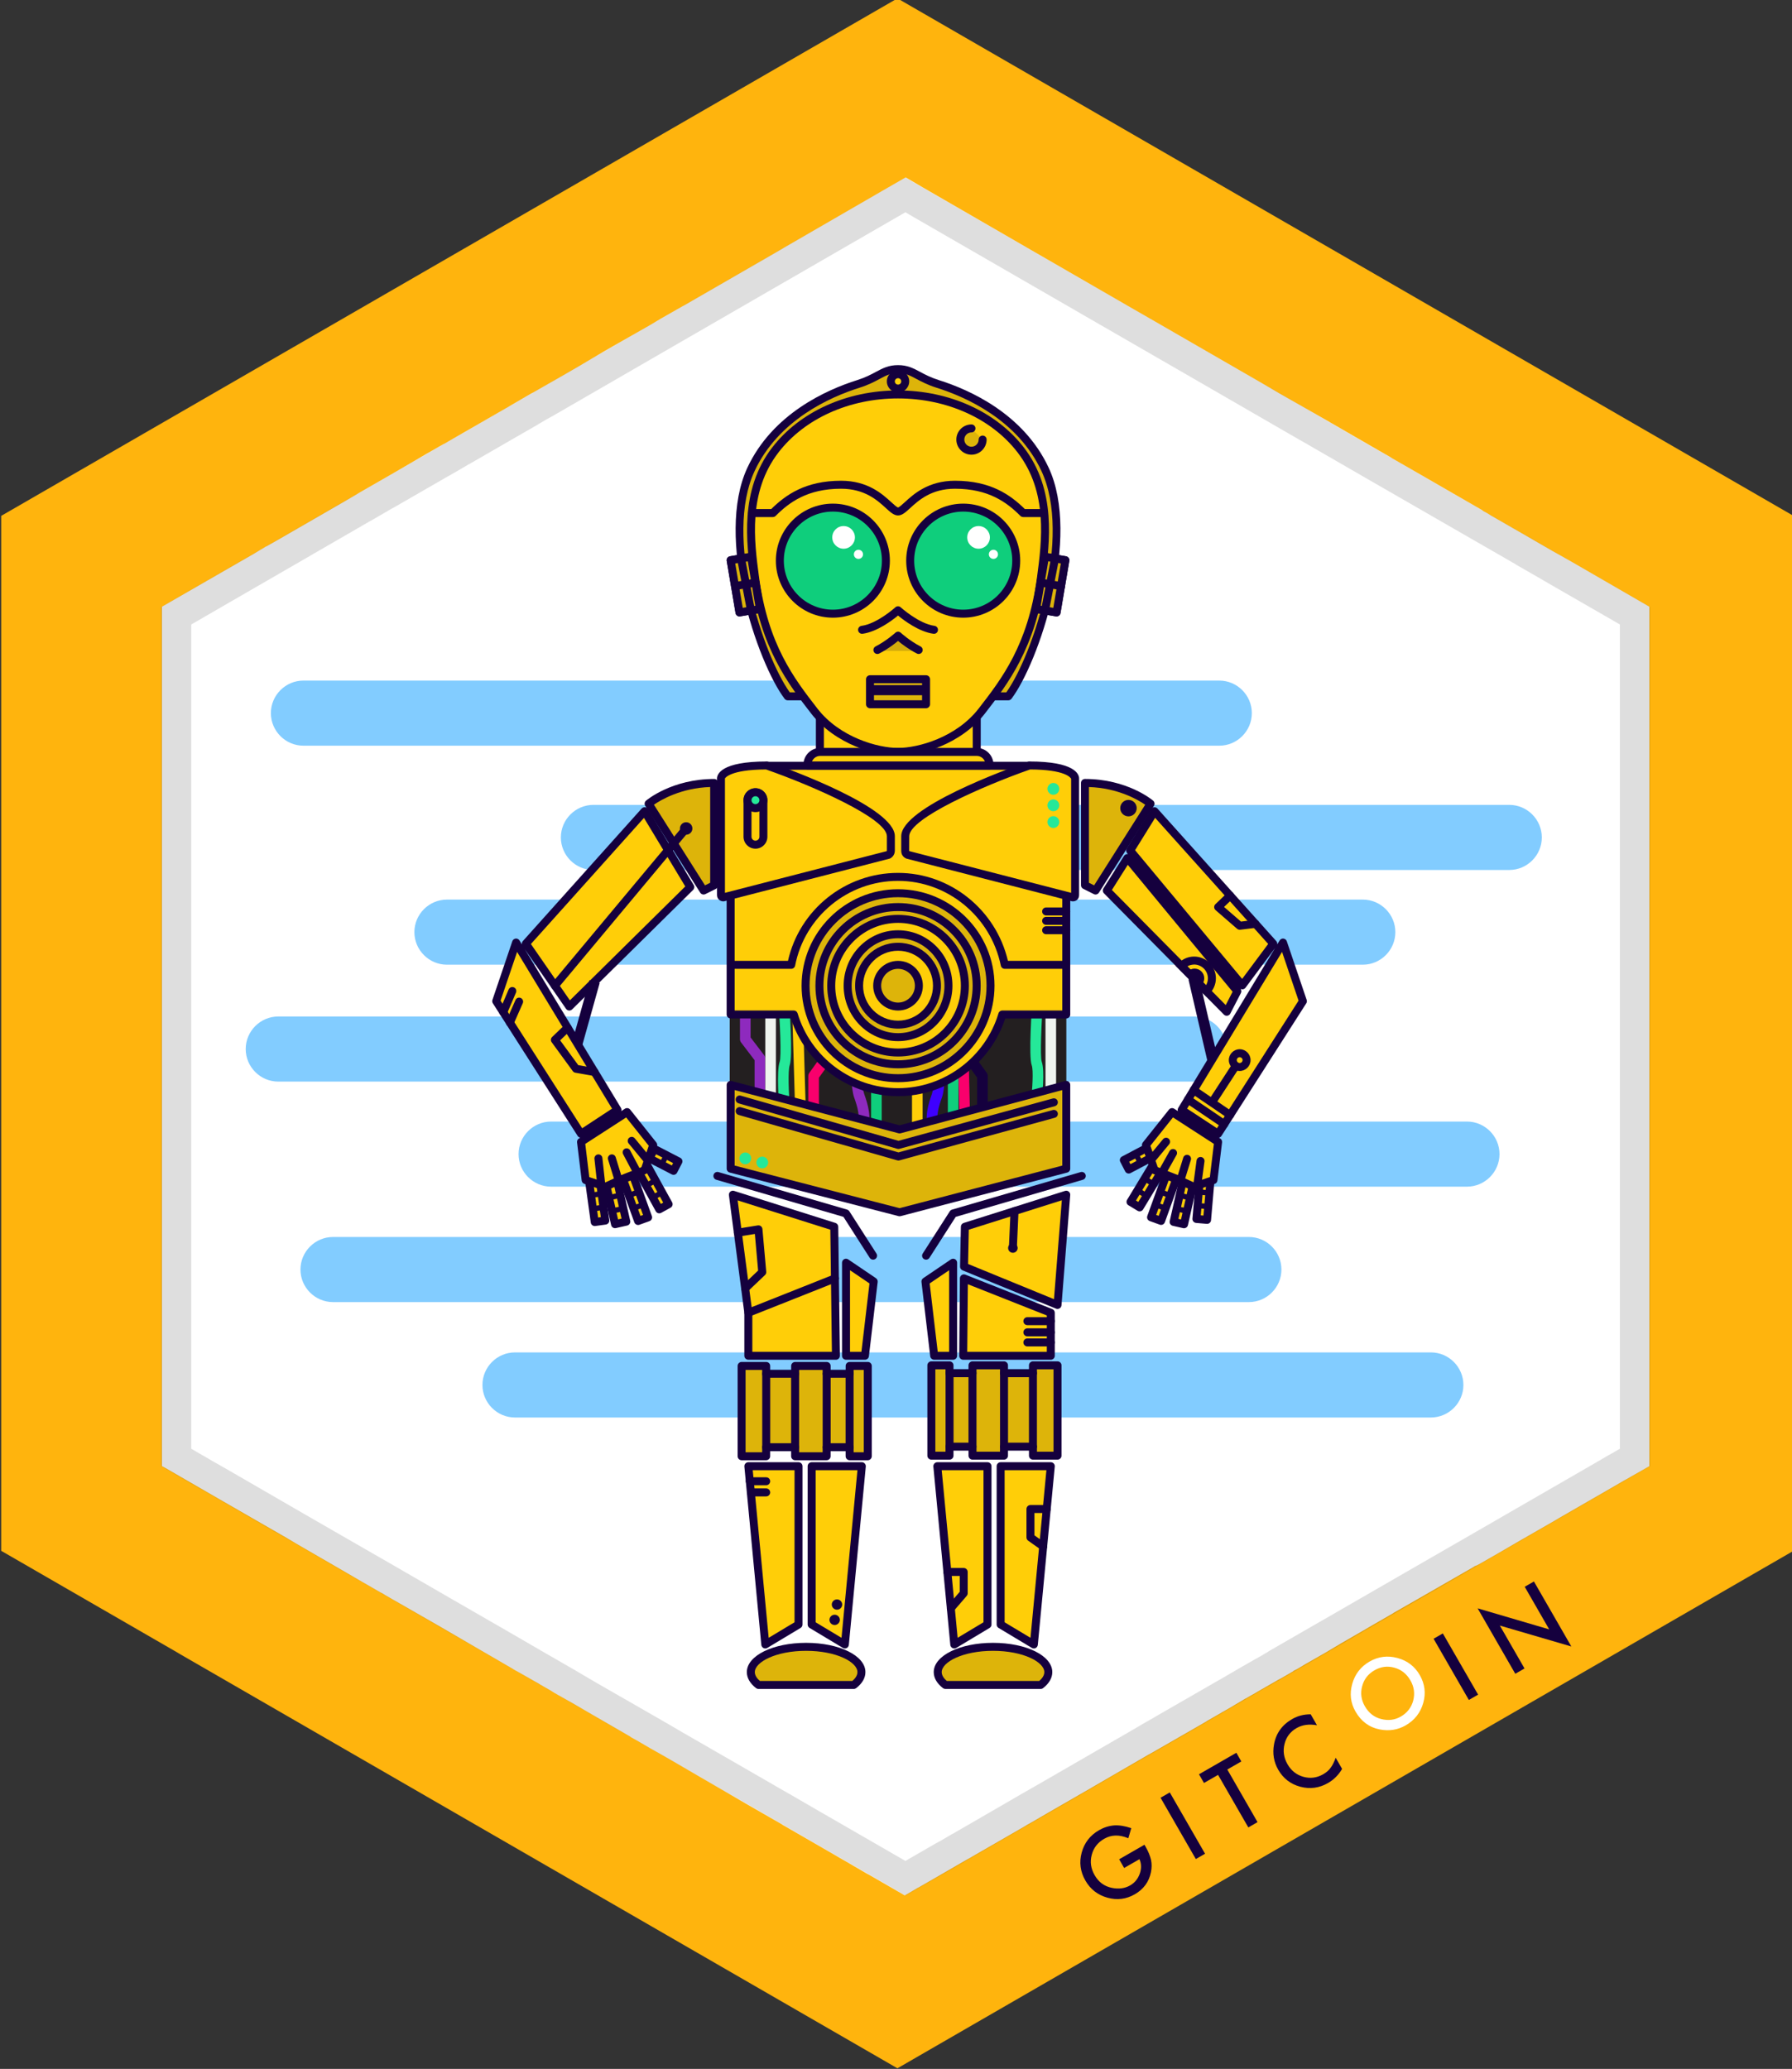 <?xml version="1.0" encoding="utf-8"?>
<!-- Generator: Adobe Illustrator 21.0.2, SVG Export Plug-In . SVG Version: 6.00 Build 0)  -->
<svg version="1.1" id="Layer_1" xmlns="http://www.w3.org/2000/svg" xmlns:xlink="http://www.w3.org/1999/xlink" x="0px" y="0px"
	 viewBox="0 0 110.831 127.938" style="enable-background:new 0 0 110.831 127.938;" xml:space="preserve">
<rect x="0" y="0" width="110.831" height="127.938" fill="#333333" stroke="none"/>
<style type="text/css">
	.st0{fill:#FFB40D;}
	.st1{fill:#FFFFFF;}
	.st2{opacity:0.13;enable-background:new    ;}
	.st3{opacity:0.49;fill:#0098FF;}
	.st4{fill:#FFCE08;}
	.st5{fill:#15003E;}
	.st6{fill:#231F20;}
	.st7{fill:#8E2ABE;}
	.st8{fill:#EFF4EE;}
	.st9{fill:#25E899;}
	.st10{fill:#F9006C;}
	.st11{fill:#0FCE7C;}
	.st12{fill:#3E00FF;}
	.st13{fill:#DDB40A;}
	.st14{opacity:0.2;enable-background:new    ;}
</style>
<g>
	<g id="Layer_63_5_">
		<polygon class="st0" points="110.924,31.901 110.924,95.9 55.504,127.9 11.154,102.3 10.954,102.18 0.074,95.9 
			0.074,31.901 55.504,-0.1 		"/>
	</g>
	<path class="st1" d="M102.012,37.52v53.14l-0.01,0.01l-1.09,0.62l-0.33,0.19l-0.13,0.07l-0.88,0.51l-3.14,1.81l-0.2,0.12
		l-1.93,1.11l-0.16,0.09l-1.48,0.86l-0.47,0.27l-0.14,0.08l-0.47,0.27l-0.24,0.13l-0.03,0.01l-0.1,0.04l-0.11,0.07l-3.03,1.74
		l-0.82,0.47l-1.05,0.6l-0.04,0.03l-1.23,0.71l-0.45,0.26l-0.02,0.02h-0.01l-1.54,0.89l-0.87,0.52l-1.26,0.72l-0.05,0.03
		l-0.07,0.04l-0.08,0.05l-0.41,0.24l-0.03,0.01l-0.05,0.03l-0.05,0.02l-0.06,0.04v0.01l-0.78,0.45l-0.18,0.09l-0.02,0.02l-0.04,0.02
		l-1.01,0.58l-0.14,0.08l-0.15,0.09l-0.05,0.03l-0.32,0.18l-0.24,0.14h-0.01l-0.07,0.04l-0.64,0.38l-0.2,0.12l-0.33,0.19l-0.25,0.14
		c0,0.01-0.01,0.01-0.01,0.01l-0.47,0.27l-0.42,0.24l-0.04,0.03l-0.57,0.33l-2.33,1.34l-0.63,0.36l-0.06,0.03l-3.5,2.03
		l-0.02,0.01l-0.01,0.01l-0.4,0.23l-0.35,0.2l-0.5,0.29l-0.14,0.08l-1.25,0.72l-0.98,0.57l-0.39,0.22l-0.01,0.01l-0.43,0.25
		l-0.4,0.23l-2.36,1.36l-0.36,0.21l-0.04,0.02l-0.18,0.1l-0.5,0.29l-1.87,1.08l-0.56,0.32h-0.01l-0.32,0.19l-0.48,0.28l-0.14-0.08
		l-1.28-0.74l-0.85-0.49l-0.03-0.01l-0.91-0.53l-0.17-0.1l-0.05-0.03l-0.61-0.35l-0.17-0.1l-3.36-1.94l-0.04-0.03l-2.07-1.19
		l-4.75-2.76l-0.61-0.35l-0.69-0.39l-0.93-0.54l-0.22-0.12l-0.09-0.06l-0.03-0.02l-2.23-1.29l-1.22-0.71l-0.37-0.21l-0.39-0.22
		l-0.23-0.13l-0.26-0.15l-0.24-0.15l-0.09-0.05l-0.35-0.2l-0.08-0.05l-0.08-0.04l-0.04-0.03l-1.3-0.74l-0.05-0.03l-0.15-0.08
		l-0.37-0.22l-1.71-0.99l-2.51-1.46l-2.09-1.2l-0.82-0.47l-0.09-0.05l-0.5-0.29l-0.01-0.01l-0.21-0.12h-0.01l-1.04-0.6
		c-0.01-0.01-0.01-0.01-0.02-0.01l-1.86-1.08l-1.02-0.59l-1.33-0.77l-0.72-0.43l-0.04-0.02l-0.02-0.01l-0.29-0.17
		c0,0-0.01,0-0.02-0.01l-0.26-0.15l-0.02-0.01l-3.3-1.9l-3.41-1.97l-0.09-0.05l-0.08-0.04l-0.03-0.02v-53.14l5.66-3.26l0.77-0.46
		h0.01l0.25-0.14l0.58-0.33l1.75-1.01l2.27-1.31l0.82-0.48l0.15-0.09l2.07-1.19l0.98-0.57l1.01-0.59l0.42-0.24l0.45-0.26l0.25-0.14
		c0.01,0,0.01,0,0.01,0l0.57-0.33l3.23-1.86l1.58-0.92l0.17-0.09l1.66-0.95l0.78-0.45l0.38-0.22l0.44-0.26l1.1-0.65l0.52-0.3
		l2.28-1.3l0.69-0.41l1.4-0.8h0.01l0.05-0.03l5.72-3.3l0.19-0.11l0.27-0.16l6.07-3.51l1.44-0.83l1.06,0.62l6.49,3.75l2.6,1.5
		l3.95,2.28l1.34,0.77l6.64,3.83l1.04,0.61l2.3,1.31l0.87,0.5l1.52,0.88l1.37,0.79l0.8,0.46l0.09,0.06l1.81,1.04l3.78,2.18
		l0.04,0.03v0.01l0.26,0.14l0.26,0.16l0.4,0.23l0.92,0.53l0.54,0.31l0.02,0.01l1.92,1.11l0.78,0.44l0.44,0.25l1.94,1.12
		L102.012,37.52z"/>
	<g id="Layer_2_5_">
		<g id="Layer_16_5_">
			<path class="st2" d="M96.887,34.557l-0.53-0.3l-0.72-0.42l-0.77-0.45l-0.11-0.06l-0.49-0.28l-0.51-0.29l-0.9-0.52l-7.25-4.18
				l-1.71-0.98l-0.72-0.42l-0.45-0.26l-0.49-0.29l-0.05-0.02l-0.42-0.25l-0.41-0.24l-5.33-3.07l-19.5-11.24l-0.53-0.31l-0.47,0.27
				l-17.11,9.88l-5.02,2.9l-1.3,0.75l-0.53,0.31l-0.1,0.05c-0.01,0-0.01,0-0.01,0l-0.25,0.15l-0.42,0.25l-0.3,0.17l-0.27,0.16
				l-0.18,0.1l-1.5,0.87h-0.01l-1.78,1.02l-0.01,0.01l-0.58,0.34l-0.76,0.43l-0.01,0.01l-0.03,0.02l-3.25,1.87h-0.01l-2.38,1.37
				l-1,0.58l-2.98,1.72l-4.23,2.44l-1.54,0.89v53.12l0.07,0.04l1.72,1l0.75,0.43l0.15,0.08l4.32,2.5l0.69,0.39l4,2.32l0.46,0.26
				l1.3,0.75l3.38,1.95l5.38,3.1l0.69,0.4l0.07,0.04l0.15,0.08l0.11,0.07l0.18,0.1l0.04,0.02l1.91,1.11l0.88,0.5l1.33,0.78
				l0.89,0.51l0.18,0.1l0.31,0.18l0.19,0.11l0.48,0.28l3.57,2.05l0.09,0.05l0.44,0.26l0.62,0.36l0.72,0.42c0.01,0,0.01,0,0.01,0
				l0.53,0.3l1.51,0.87l3.17,1.84l4.48,2.58l1.03,0.6l0.23,0.13l0.02-0.01l0.19-0.11l0.14-0.08l0.03-0.02l0.31-0.18l1.81-1.03
				l0.09-0.05l0.69-0.4l0.5-0.29l0.24-0.14l3.85-2.22l2.45-1.41l0.74-0.43l0.66-0.38l0.67-0.39l0.44-0.26l2.33-1.34l0.39-0.22
				h0.01l0.23-0.14l0.21-0.12l0.63-0.36l0.8-0.46l1.26-0.73l0.46-0.27h0.01l0.46-0.27l0.01-0.01l0.25-0.14l0.53-0.31
				l0.37-0.21l0.35-0.21l0.55-0.31l0.21-0.13l0.32-0.18l0.43-0.24l0.02-0.01l0.05-0.03l0.13-0.08l0.24-0.13l3.78-2.18l0.38-0.22
				l1.11-0.65l2.97-1.71l1.56-0.9l8.53-4.92h0.01l0.06-0.04l2.65-1.53l0.9-0.52l1.03-0.59v-53.12L96.887,34.557z
				 M100.187,89.587l-0.52,0.3l-0.32,0.18l-0.58,0.34l-7.59,4.38l-4.67,2.69l-3.12,1.8l-1.28,0.74l-0.72,0.41l-2.93,1.69
				l-0.07,0.05l-0.16,0.09l-0.18,0.11l-0.57,0.32l-0.89,0.51l-0.22,0.13l-0.05,0.03l-0.81,0.47l-0.09,0.05l-3.91,2.25l-0.08,0.05
				l-0.79,0.45l-0.08,0.05l-0.91,0.53l-2.15,1.24l-1.54,0.89l-1.68,0.97l-1.1,0.63l-2.97,1.72l-1.23,0.71l-0.06,0.04h-0.02
				l-0.75,0.44l-0.28,0.15l-1.87,1.08l-3.45-1.99l-1.23-0.71l-0.61-0.35l-1.81-1.05l-0.72-0.41l-0.69-0.4l-5.26-3.03l-0.77-0.45
				l-0.05-0.03l-1.79-1.03l-2.06-1.18l-0.9-0.52l-0.58-0.34l-0.25-0.15l-0.43-0.25l-0.21-0.12l-1.75-1.01l-0.31-0.18l-0.19-0.11
				l-1.5-0.87l-3.42-1.97l-3.91-2.26l-1.76-1.01l-3.42-1.97l-4.91-2.84l-0.9-0.51l-0.39-0.23l-0.23-0.13l-0.67-0.39v-50.97
				l3.91-2.26l2.98-1.72l0.93-0.54h0.01l0.06-0.04l3.2-1.85h0.01l1.36-0.79h0.01l1.79-1.03l1.25-0.72l0.43-0.25h0.01l0.76-0.44
				l0.46-0.27h0.01l2.98-1.72c0.01-0.01,0.01-0.01,0.02-0.01l0.78-0.45l0.35-0.2l0.2-0.12l0.29-0.17l0.17-0.1l0.27-0.15
				l0.04-0.02l8.03-4.64l13.39-7.73l0.47-0.27l0.53,0.31l16.83,9.71l6.98,4.03l0.05,0.03l0.32,0.18l0.11,0.06l0.44,0.26l0.35,0.2
				l1.23,0.71l1.94,1.12l7.02,4.04l1.41,0.81l0.55,0.32l0.04,0.03l0.77,0.44l0.19,0.11l0.54,0.31l0.53,0.31l4.36,2.51V89.587z"/>
		</g>
	</g>
	<path class="st3" d="M75.409,46.112H18.766c-1.107,0-2.013-0.906-2.013-2.013v0c0-1.107,0.906-2.013,2.013-2.013
		h56.644c1.107,0,2.013,0.906,2.013,2.013v0C77.422,45.206,76.516,46.112,75.409,46.112z"/>
	<path class="st3" d="M93.345,53.798H36.701c-1.107,0-2.013-0.906-2.013-2.013v0c0-1.107,0.906-2.013,2.013-2.013
		h56.644c1.107,0,2.013,0.906,2.013,2.013v0C95.358,52.892,94.452,53.798,93.345,53.798z"/>
	<path class="st3" d="M84.285,59.655H27.642c-1.107,0-2.013-0.906-2.013-2.013v0c0-1.107,0.906-2.013,2.013-2.013
		h56.644c1.107,0,2.013,0.906,2.013,2.013v0C86.299,58.749,85.393,59.655,84.285,59.655z"/>
	<path class="st3" d="M73.853,66.884H17.21c-1.107,0-2.013-0.906-2.013-2.013v0c0-1.107,0.906-2.013,2.013-2.013
		h56.644c1.107,0,2.013,0.906,2.013,2.013v0C75.867,65.978,74.961,66.884,73.853,66.884z"/>
	<path class="st3" d="M90.727,73.381H34.084c-1.107,0-2.013-0.906-2.013-2.013v0c0-1.107,0.906-2.013,2.013-2.013
		h56.644c1.107,0,2.013,0.906,2.013,2.013v0C92.74,72.475,91.834,73.381,90.727,73.381z"/>
	<path class="st3" d="M77.239,80.519H20.596c-1.107,0-2.013-0.906-2.013-2.013l0,0c0-1.107,0.906-2.013,2.013-2.013
		h56.644c1.107,0,2.013,0.906,2.013,2.013l0,0C79.252,79.613,78.347,80.519,77.239,80.519z"/>
	<path class="st3" d="M88.495,87.656H31.851c-1.107,0-2.013-0.906-2.013-2.013l0,0c0-1.107,0.906-2.013,2.013-2.013
		h56.644c1.107,0,2.013,0.906,2.013,2.013l0,0C90.508,86.751,89.602,87.656,88.495,87.656z"/>
	<g>
		<g>
			<g>
				<path class="st4" d="M73.23,75.706l-0.644-0.146l0.607-2.688l0.644,0.145L73.23,75.706z"/>
				<path class="st5" d="M73.23,75.953c-0.018,0-0.036-0.002-0.054-0.006l-0.644-0.146
					c-0.133-0.03-0.216-0.162-0.186-0.295l0.607-2.688c0.014-0.064,0.053-0.119,0.109-0.154
					c0.055-0.035,0.122-0.046,0.186-0.032l0.644,0.145c0.133,0.03,0.216,0.162,0.186,0.295l-0.607,2.688
					c-0.014,0.064-0.053,0.119-0.109,0.154C73.322,75.939,73.276,75.953,73.23,75.953z M72.88,75.374l0.163,0.037
					l0.498-2.207l-0.163-0.037L72.88,75.374z"/>
			</g>
			<g>
				<path class="st5" d="M73.413,75.058c-0.012,0-0.024-0.001-0.036-0.004l-0.644-0.145
					c-0.042-0.009-0.079-0.036-0.103-0.072c-0.023-0.037-0.031-0.081-0.021-0.124l0.186-0.825
					c0.01-0.043,0.036-0.079,0.072-0.103c0.037-0.023,0.081-0.031,0.124-0.021l0.644,0.145
					c0.043,0.01,0.079,0.036,0.103,0.072c0.023,0.037,0.031,0.081,0.021,0.124l-0.186,0.825
					C73.556,75.006,73.488,75.058,73.413,75.058z M72.965,74.624l0.324,0.073l0.114-0.504L73.079,74.12
					L72.965,74.624z"/>
			</g>
			<g>
				<path class="st4" d="M71.812,75.501l-0.621-0.225l0.937-2.592l0.621,0.225L71.812,75.501z"/>
				<path class="st5" d="M71.812,75.747c-0.028,0-0.056-0.005-0.084-0.015l-0.621-0.225
					c-0.061-0.022-0.112-0.068-0.14-0.127c-0.028-0.059-0.031-0.127-0.009-0.189l0.937-2.592
					c0.022-0.061,0.068-0.112,0.127-0.14c0.059-0.028,0.127-0.031,0.189-0.009l0.621,0.225
					c0.128,0.046,0.194,0.188,0.148,0.316l-0.937,2.592C72.007,75.685,71.913,75.747,71.812,75.747z M71.506,75.128
					l0.158,0.057l0.769-2.128l-0.158-0.057L71.506,75.128z"/>
			</g>
			<g>
				<path class="st5" d="M72.094,74.889c-0.019,0-0.038-0.003-0.056-0.01l-0.621-0.225
					c-0.085-0.031-0.129-0.125-0.099-0.21l0.287-0.795c0.031-0.085,0.125-0.13,0.21-0.099l0.621,0.225
					c0.041,0.015,0.074,0.045,0.093,0.085c0.018,0.039,0.021,0.085,0.006,0.125l-0.287,0.795
					c-0.015,0.041-0.045,0.074-0.085,0.093C72.142,74.884,72.118,74.889,72.094,74.889z M71.683,74.402l0.312,0.113
					l0.176-0.486l-0.312-0.113L71.683,74.402z"/>
			</g>
			<g>
				<path class="st4" d="M70.486,74.664l-0.566-0.342l1.425-2.358l0.565,0.342L70.486,74.664z"/>
				<path class="st5" d="M70.486,74.91c-0.045,0-0.089-0.012-0.128-0.036l-0.566-0.342
					c-0.117-0.07-0.154-0.222-0.083-0.339l1.425-2.358c0.034-0.056,0.088-0.096,0.152-0.112
					c0.064-0.016,0.131-0.006,0.187,0.028l0.566,0.342c0.117,0.07,0.154,0.222,0.084,0.339l-1.425,2.358
					c-0.034,0.056-0.089,0.096-0.152,0.112C70.525,74.908,70.506,74.91,70.486,74.91z M70.259,74.238l0.143,0.087
					l1.17-1.936l-0.143-0.087L70.259,74.238z"/>
			</g>
			<g>
				<path class="st5" d="M70.919,74.114c-0.029,0-0.058-0.008-0.085-0.024l-0.565-0.342
					c-0.037-0.022-0.064-0.059-0.074-0.101c-0.011-0.042-0.004-0.087,0.019-0.124l0.437-0.724
					c0.022-0.037,0.059-0.064,0.101-0.074c0.043-0.01,0.087-0.004,0.124,0.019l0.566,0.342
					c0.037,0.022,0.064,0.059,0.074,0.101c0.011,0.042,0.004,0.087-0.019,0.124l-0.437,0.724
					C71.028,74.086,70.974,74.114,70.919,74.114z M70.579,73.552l0.284,0.172l0.268-0.443l-0.285-0.172
					L70.579,73.552z"/>
			</g>
			<g>
				<g>
					<path class="st4" d="M69.505,71.737l0.303,0.587l1.394-0.737l-0.303-0.587L69.505,71.737z"/>
					<path class="st5" d="M69.808,72.57c-0.025,0-0.05-0.004-0.074-0.011c-0.063-0.02-0.115-0.064-0.145-0.122
						l-0.303-0.587c-0.062-0.12-0.016-0.268,0.104-0.331l1.394-0.737c0.058-0.031,0.126-0.037,0.189-0.017
						c0.063,0.02,0.115,0.064,0.145,0.122l0.303,0.587c0.062,0.12,0.016,0.268-0.104,0.331l-1.394,0.737
						C69.887,72.561,69.848,72.57,69.808,72.57z M69.836,71.841l0.077,0.149l0.958-0.506l-0.077-0.149
						L69.836,71.841z"/>
				</g>
				<g>
					<path class="st5" d="M70.548,72.106c-0.059,0-0.117-0.032-0.146-0.089l-0.303-0.587
						c-0.042-0.081-0.01-0.179,0.07-0.221c0.08-0.042,0.179-0.01,0.221,0.07l0.303,0.587
						c0.042,0.081,0.01,0.179-0.07,0.221C70.599,72.1,70.573,72.106,70.548,72.106z"/>
				</g>
			</g>
			<g>
				<g>
					<path class="st4" d="M74.655,75.435l-0.658-0.057l0.238-2.745l0.658,0.057L74.655,75.435z"/>
					<path class="st5" d="M74.655,75.682c-0.007,0-0.014-0-0.022-0.001l-0.658-0.057
						c-0.065-0.006-0.125-0.037-0.168-0.087c-0.042-0.05-0.062-0.115-0.057-0.18l0.238-2.745
						c0.006-0.065,0.037-0.125,0.087-0.168c0.05-0.042,0.115-0.062,0.18-0.057l0.658,0.057
						c0.136,0.012,0.236,0.131,0.225,0.267l-0.238,2.745C74.89,75.585,74.782,75.682,74.655,75.682z M74.264,75.154
						l0.167,0.014l0.195-2.254l-0.167-0.014L74.264,75.154z"/>
				</g>
				<g>
					<path class="st5" d="M74.726,74.774c-0.005,0-0.009-0-0.014-0.001l-0.658-0.057
						c-0.09-0.008-0.157-0.087-0.149-0.178l0.073-0.842c0.004-0.043,0.025-0.083,0.058-0.111
						c0.033-0.028,0.076-0.041,0.12-0.038l0.658,0.058c0.09,0.008,0.157,0.087,0.149,0.178l-0.073,0.842
						c-0.004,0.043-0.025,0.083-0.058,0.111C74.802,74.761,74.765,74.774,74.726,74.774z M74.246,74.404l0.331,0.029
						l0.045-0.515l-0.331-0.029L74.246,74.404z"/>
				</g>
			</g>
		</g>
		<g>
			<g>
				<path class="st4" d="M37.432,73.013l0.697-0.157l0.607,2.688l-0.697,0.157L37.432,73.013z"/>
				<path class="st5" d="M38.038,75.948c-0.113,0-0.214-0.078-0.24-0.192l-0.607-2.688
					c-0.03-0.133,0.053-0.265,0.186-0.295l0.697-0.157c0.064-0.014,0.131-0.003,0.186,0.032
					c0.055,0.035,0.094,0.09,0.109,0.154l0.607,2.688c0.014,0.064,0.003,0.131-0.032,0.186
					c-0.035,0.055-0.09,0.094-0.154,0.109l-0.697,0.157C38.075,75.946,38.056,75.948,38.038,75.948z
					 M37.727,73.199l0.498,2.207l0.216-0.049l-0.498-2.207L37.727,73.199z"/>
			</g>
			<g>
				<path class="st5" d="M37.855,75.053c-0.075,0-0.143-0.052-0.16-0.128l-0.186-0.825
					c-0.01-0.042-0.002-0.087,0.021-0.124c0.023-0.037,0.06-0.063,0.103-0.072l0.697-0.157
					c0.089-0.02,0.176,0.035,0.196,0.124l0.186,0.825c0.01,0.042,0.002,0.087-0.021,0.124
					c-0.023,0.037-0.06,0.063-0.103,0.072l-0.697,0.157C37.879,75.052,37.867,75.053,37.855,75.053z M37.865,74.188
					l0.114,0.504l0.377-0.085l-0.114-0.504L37.865,74.188z"/>
			</g>
			<g>
				<path class="st4" d="M38.528,72.913l0.621-0.225l0.937,2.592l-0.621,0.225L38.528,72.913z"/>
				<path class="st5" d="M39.464,75.751c-0.036,0-0.072-0.008-0.105-0.023c-0.059-0.028-0.105-0.078-0.127-0.139
					l-0.937-2.592c-0.046-0.128,0.02-0.269,0.148-0.316l0.621-0.225c0.062-0.022,0.129-0.019,0.189,0.009
					c0.059,0.028,0.105,0.078,0.127,0.139l0.937,2.592c0.046,0.128-0.02,0.269-0.148,0.316l-0.621,0.225
					C39.521,75.746,39.492,75.751,39.464,75.751z M38.843,73.061l0.769,2.128l0.158-0.057l-0.769-2.128L38.843,73.061z
					"/>
			</g>
			<g>
				<path class="st5" d="M39.176,74.882c-0.067,0-0.13-0.042-0.154-0.108L38.735,73.979
					c-0.031-0.085,0.013-0.179,0.099-0.21l0.621-0.224c0.085-0.031,0.179,0.013,0.21,0.099l0.287,0.795
					c0.015,0.041,0.013,0.086-0.006,0.125c-0.019,0.039-0.052,0.07-0.093,0.085l-0.621,0.224
					C39.214,74.879,39.195,74.882,39.176,74.882z M39.099,74.022l0.176,0.486l0.312-0.113l-0.176-0.486
					L39.099,74.022z"/>
			</g>
			<g>
				<path class="st4" d="M39.444,72.371l0.579-0.319l1.33,2.413l-0.579,0.319L39.444,72.371z"/>
				<path class="st5" d="M40.774,75.031c-0.087,0-0.171-0.046-0.216-0.128l-1.33-2.413
					c-0.066-0.119-0.022-0.269,0.097-0.335l0.579-0.319c0.057-0.032,0.125-0.039,0.188-0.021
					c0.063,0.018,0.116,0.061,0.147,0.118l1.33,2.413c0.032,0.057,0.039,0.125,0.021,0.188
					s-0.061,0.116-0.118,0.147l-0.579,0.319C40.855,75.021,40.815,75.031,40.774,75.031z M39.779,72.468
					l1.092,1.981l0.147-0.081l-1.092-1.981L39.779,72.468z"/>
			</g>
			<g>
				<path class="st5" d="M40.372,74.219c-0.015,0-0.031-0.002-0.046-0.006c-0.042-0.012-0.077-0.04-0.098-0.078
					l-0.408-0.74c-0.021-0.038-0.026-0.083-0.014-0.125c0.012-0.042,0.04-0.077,0.078-0.098l0.579-0.319
					c0.079-0.044,0.179-0.015,0.223,0.065l0.408,0.74c0.021,0.038,0.026,0.083,0.014,0.125
					c-0.012,0.042-0.04,0.077-0.078,0.098l-0.579,0.319C40.427,74.212,40.4,74.219,40.372,74.219z M40.187,73.379
					l0.249,0.453l0.291-0.161l-0.249-0.453L40.187,73.379z"/>
			</g>
			<g>
				<g>
					<path class="st4" d="M40.167,71.633l0.303-0.587l1.491,0.771l-0.303,0.587L40.167,71.633z"/>
					<path class="st5" d="M41.658,72.65c-0.039,0-0.078-0.009-0.113-0.028l-1.491-0.771
						c-0.121-0.062-0.168-0.211-0.106-0.332l0.303-0.587c0.062-0.121,0.211-0.169,0.332-0.106l1.491,0.771
						c0.121,0.062,0.168,0.211,0.106,0.332l-0.303,0.587c-0.03,0.058-0.082,0.102-0.144,0.122
						C41.708,72.647,41.683,72.65,41.658,72.65z M40.499,71.527l1.052,0.544l0.077-0.149l-1.052-0.544
						L40.499,71.527z"/>
				</g>
				<g>
					<path class="st5" d="M40.917,72.184c-0.025,0-0.051-0.006-0.075-0.018c-0.081-0.042-0.112-0.141-0.07-0.221
						l0.303-0.587c0.042-0.081,0.141-0.112,0.221-0.07c0.081,0.042,0.112,0.141,0.07,0.221l-0.303,0.587
						C41.034,72.151,40.977,72.184,40.917,72.184z"/>
				</g>
			</g>
			<g>
				<g>
					<path class="st4" d="M36.406,72.84l0.654-0.09l0.376,2.73l-0.654,0.09L36.406,72.84z"/>
					<path class="st5" d="M36.782,75.816c-0.121,0-0.227-0.089-0.244-0.213l-0.377-2.73
						c-0.019-0.135,0.076-0.259,0.211-0.278l0.654-0.09c0.065-0.01,0.13,0.008,0.183,0.048
						c0.052,0.04,0.086,0.098,0.095,0.163l0.377,2.73c0.009,0.065-0.008,0.13-0.048,0.183
						c-0.039,0.052-0.098,0.086-0.163,0.095l-0.654,0.09C36.805,75.815,36.794,75.816,36.782,75.816z
						 M36.684,73.05l0.309,2.241l0.166-0.023l-0.309-2.241L36.684,73.05z"/>
				</g>
				<g>
					<path class="st5" d="M36.667,74.913c-0.036,0-0.07-0.011-0.099-0.033c-0.035-0.026-0.058-0.065-0.064-0.108
						l-0.116-0.838c-0.012-0.09,0.05-0.172,0.14-0.185l0.654-0.09c0.089-0.011,0.172,0.05,0.185,0.14
						l0.116,0.837c0.006,0.043-0.005,0.087-0.032,0.122c-0.026,0.035-0.065,0.058-0.108,0.064l-0.654,0.091
						C36.682,74.912,36.674,74.913,36.667,74.913z M36.736,74.051l0.071,0.512l0.329-0.046l-0.071-0.512
						L36.736,74.051z"/>
				</g>
			</g>
		</g>
		<g>
			<g>
				<path class="st6" d="M65.623,69.069l-9.986,2.658l-10.177-2.658v-6.335h20.163V69.069z"/>
				<path class="st6" d="M55.637,72.055c-0.028,0-0.056-0.004-0.083-0.011l-10.177-2.658
					c-0.144-0.038-0.245-0.168-0.245-0.318v-6.335c0-0.181,0.147-0.328,0.328-0.328h20.163
					c0.181,0,0.328,0.147,0.328,0.328v6.335c0,0.149-0.1,0.279-0.244,0.317l-9.987,2.658
					C55.693,72.051,55.665,72.055,55.637,72.055z M45.788,68.815l9.848,2.572l9.659-2.571v-5.755h-19.507V68.815z
					 M65.623,69.069h0.002H65.623z"/>
			</g>
			<g>
				<g>
					<path class="st7" d="M46.998,68.553c-0.181,0-0.328-0.147-0.328-0.328v-2.665l-0.837-1.097
						c-0.044-0.057-0.067-0.127-0.067-0.199v-2.756c0-0.181,0.147-0.328,0.328-0.328
						c0.181,0,0.328,0.147,0.328,0.328v2.645l0.837,1.097c0.044,0.057,0.067,0.127,0.067,0.199v2.776
						C47.326,68.406,47.179,68.553,46.998,68.553z"/>
				</g>
				<g>
					<path class="st8" d="M47.66,68.727c-0.181,0-0.328-0.147-0.328-0.328v-6.891c0-0.181,0.147-0.328,0.328-0.328
						c0.181,0,0.328,0.147,0.328,0.328v6.891C47.989,68.58,47.842,68.727,47.66,68.727z"/>
				</g>
				<g>
					<path class="st9" d="M48.531,68.957c-0.169,0-0.312-0.13-0.327-0.301c-0.033-0.402-0.189-2.434,0.019-3.005
						c0.105-0.297,0.029-2.327-0.105-4.118c-0.014-0.181,0.122-0.338,0.303-0.352
						c0.18-0.015,0.338,0.122,0.352,0.303c0.067,0.89,0.269,3.836,0.067,4.391
						c-0.117,0.32-0.059,1.787,0.019,2.726c0.015,0.181-0.119,0.339-0.3,0.354
						C48.549,68.956,48.54,68.957,48.531,68.957z"/>
				</g>
				<g>
					<path class="st4" d="M49.512,69.215c-0.177,0-0.323-0.141-0.328-0.319l-0.197-6.75
						c-0.005-0.181,0.137-0.332,0.319-0.338c0.175-0.004,0.332,0.137,0.338,0.319l0.197,6.75
						c0.005,0.181-0.137,0.332-0.319,0.338C49.519,69.215,49.516,69.215,49.512,69.215z"/>
				</g>
				<g>
					<path class="st10" d="M50.32,69.428c-0.181,0-0.328-0.147-0.328-0.328v-2.563c0-0.069,0.022-0.136,0.062-0.192
						l0.495-0.688v-1.225c0-0.181,0.147-0.328,0.328-0.328c0.181,0,0.328,0.147,0.328,0.328v1.331
						c0,0.069-0.022,0.136-0.062,0.192l-0.495,0.688v2.458C50.648,69.281,50.501,69.428,50.32,69.428z"/>
				</g>
				<g>
					<path class="st7" d="M53.317,70.218c-0.037,0-0.074-0.006-0.111-0.02c-0.171-0.061-0.259-0.249-0.197-0.42
						c0.246-0.683,0.002-1.387-0.177-1.9l-0.008-0.024c-0.197-0.566-0.196-1.909-0.195-2.06
						c0.001-0.181,0.148-0.327,0.328-0.327h0.002c0.181,0.001,0.327,0.149,0.327,0.33
						c-0.002,0.38,0.023,1.451,0.159,1.841l0.008,0.024c0.199,0.572,0.5,1.436,0.175,2.338
						C53.578,70.135,53.452,70.218,53.317,70.218z"/>
				</g>
				<g>
					<path class="st11" d="M54.204,70.452c-0.181,0-0.328-0.147-0.328-0.328v-3.944c0-0.181,0.147-0.328,0.328-0.328
						c0.181,0,0.328,0.147,0.328,0.328v3.944C54.532,70.305,54.386,70.452,54.204,70.452z"/>
				</g>
				<g>
					<path class="st8" d="M64.989,68.331c-0.181,0-0.328-0.147-0.328-0.328v-6.495c0-0.181,0.147-0.328,0.328-0.328
						c0.181,0,0.328,0.147,0.328,0.328v6.495C65.318,68.184,65.171,68.331,64.989,68.331z"/>
				</g>
				<g>
					<path class="st9" d="M64.085,68.48c-0.013,0-0.027-0.001-0.04-0.003c-0.18-0.022-0.308-0.186-0.286-0.366
						c0.09-0.739,0.166-1.921,0.051-2.237c-0.202-0.555,0-3.502,0.067-4.391
						c0.013-0.181,0.172-0.317,0.352-0.303c0.181,0.014,0.316,0.171,0.303,0.352
						c-0.134,1.791-0.21,3.821-0.105,4.118c0.209,0.577,0.023,2.218-0.017,2.541
						C64.391,68.358,64.249,68.48,64.085,68.48z"/>
				</g>
				<g>
					<path class="st5" d="M60.763,69.428c-0.181,0-0.328-0.147-0.328-0.328v-2.458l-0.495-0.688
						c-0.04-0.056-0.062-0.123-0.062-0.192v-1.331c0-0.181,0.147-0.328,0.328-0.328
						c0.181,0,0.328,0.147,0.328,0.328v1.225l0.495,0.688c0.04,0.056,0.062,0.123,0.062,0.192v2.563
						C61.092,69.281,60.945,69.428,60.763,69.428z"/>
				</g>
				<g>
					<path class="st10" d="M59.674,69.715c-0.178,0-0.324-0.142-0.328-0.32l-0.102-4.319
						c-0.004-0.181,0.139-0.332,0.32-0.336c0.184-0.005,0.332,0.139,0.336,0.32l0.102,4.319
						c0.004,0.181-0.139,0.332-0.32,0.336C59.679,69.715,59.676,69.715,59.674,69.715z"/>
				</g>
				<g>
					<path class="st11" d="M58.95,69.906c-0.181,0-0.328-0.147-0.328-0.328v-4.066c0-0.181,0.147-0.328,0.328-0.328
						s0.328,0.147,0.328,0.328v4.066C59.279,69.759,59.132,69.906,58.95,69.906z"/>
				</g>
				<g>
					<path class="st12" d="M57.766,70.218c-0.134,0-0.261-0.083-0.309-0.217c-0.325-0.902-0.025-1.766,0.174-2.337
						l0.008-0.024c0.136-0.391,0.161-1.462,0.159-1.841c-0.001-0.181,0.145-0.329,0.327-0.33
						c0.001,0,0.001,0,0.001,0c0.181,0,0.328,0.146,0.329,0.327c0.001,0.151,0.002,1.494-0.195,2.06l-0.009,0.024
						c-0.179,0.513-0.423,1.216-0.177,1.899c0.061,0.171-0.027,0.358-0.197,0.42
						C57.84,70.212,57.803,70.218,57.766,70.218z"/>
				</g>
				<g>
					<path class="st4" d="M56.734,70.452c-0.181,0-0.328-0.147-0.328-0.328v-3.944c0-0.181,0.147-0.328,0.328-0.328
						c0.181,0,0.328,0.147,0.328,0.328v3.944C57.062,70.305,56.915,70.452,56.734,70.452z"/>
				</g>
			</g>
		</g>
		<g>
			<g>
				<path class="st4" d="M65.945,48.435l-2.281-1.081H47.419l-2.229,1.081v14.299h3.904
					c0.828,2.779,3.401,4.805,6.448,4.805c3.047,0,5.62-2.026,6.448-4.805h3.956L65.945,48.435L65.945,48.435z
					 M50.709,44.374h9.701v2.979H50.709V44.374z"/>
				<path class="st5" d="M55.541,67.785c-3,0-5.7-1.966-6.63-4.805h-3.723c-0.136,0-0.247-0.11-0.247-0.247
					V48.435c0-0.094,0.054-0.181,0.139-0.222l2.229-1.081c0.034-0.016,0.07-0.025,0.108-0.025h3.044v-2.732
					c0-0.136,0.11-0.247,0.247-0.247h9.701c0.136,0,0.247,0.11,0.247,0.247v2.732h3.008
					c0.036,0,0.073,0.008,0.106,0.024l2.281,1.081c0.086,0.041,0.141,0.128,0.141,0.223v14.299
					c0,0.136-0.11,0.247-0.247,0.247h-3.774C61.241,65.818,58.542,67.785,55.541,67.785z M45.436,62.487h3.657
					c0.109,0,0.205,0.072,0.236,0.176c0.812,2.725,3.367,4.629,6.212,4.629s5.4-1.903,6.212-4.629
					c0.031-0.104,0.127-0.176,0.236-0.176h3.709V48.591l-2.09-0.991H47.475l-2.039,0.989V62.487z M50.956,47.107
					h9.207v-2.486h-9.207V47.107z"/>
			</g>
			<g>
				<path class="st13" d="M48.72,43.06c-1.741-2.315-4.223-9.861-2.271-14.04c1.405-3.007,4.329-4.553,6.627-5.276
					c1.262-0.397,1.547-0.919,2.466-0.919s1.204,0.522,2.466,0.919c2.298,0.723,5.222,2.269,6.627,5.276
					c1.953,4.179-0.53,11.725-2.271,14.04H48.72L48.72,43.06z"/>
				<path class="st5" d="M62.363,43.307H48.72c-0.078,0-0.15-0.036-0.197-0.098
					c-1.691-2.249-4.312-9.98-2.297-14.292c1.561-3.341,4.915-4.822,6.776-5.407
					c0.52-0.164,0.866-0.348,1.17-0.512c0.42-0.225,0.783-0.419,1.369-0.419s0.949,0.194,1.369,0.419
					c0.305,0.163,0.65,0.348,1.17,0.512c1.861,0.586,5.215,2.066,6.776,5.407
					c2.015,4.312-0.606,12.043-2.297,14.292C62.514,43.27,62.441,43.307,62.363,43.307z M48.845,42.814h13.393
					c1.637-2.295,4.081-9.604,2.172-13.689c-1.481-3.17-4.694-4.584-6.477-5.145
					c-0.564-0.178-0.947-0.383-1.255-0.547c-0.406-0.217-0.674-0.361-1.137-0.361c-0.463,0-0.731,0.144-1.137,0.361
					c-0.308,0.165-0.691,0.37-1.255,0.547c-1.783,0.561-4.996,1.976-6.477,5.145
					C44.764,33.21,47.207,40.519,48.845,42.814z"/>
			</g>
			<g>
				<path class="st4" d="M55.541,46.498c-1.208,0-3.699-0.619-5.182-2.532s-3.104-4.053-3.66-8.251
					c-0.289-2.185-0.713-5.336,1.256-7.891c1.779-2.308,4.737-3.432,7.586-3.432c2.849,0,5.807,1.124,7.586,3.432
					c1.969,2.555,1.546,5.707,1.256,7.891c-0.556,4.198-2.178,6.339-3.66,8.251
					C59.241,45.879,56.749,46.498,55.541,46.498L55.541,46.498z"/>
				<path class="st5" d="M55.541,46.745c-1.343,0-3.882-0.7-5.377-2.627c-1.398-1.803-3.137-4.047-3.71-8.37
					c-0.289-2.178-0.722-5.444,1.305-8.075c1.702-2.209,4.611-3.528,7.782-3.528c3.17,0,6.079,1.319,7.782,3.528
					c2.027,2.63,1.594,5.897,1.308,8.058c-0.575,4.34-2.315,6.583-3.712,8.387
					C59.424,46.045,56.884,46.745,55.541,46.745z M55.541,24.638c-3.018,0-5.781,1.247-7.391,3.336
					c-1.901,2.468-1.501,5.487-1.209,7.692c0.558,4.207,2.181,6.302,3.613,8.149
					c1.386,1.788,3.741,2.436,4.987,2.436c1.246,0,3.602-0.649,4.987-2.436c1.432-1.848,3.055-3.942,3.611-8.133
					c0.294-2.221,0.695-5.241-1.207-7.709C61.323,25.885,58.56,24.638,55.541,24.638z"/>
			</g>
			<g>
				<path class="st5" d="M65.347,38.119c-0.014,0-0.028-0.001-0.042-0.003l-1.263-0.214
					c-0.134-0.023-0.225-0.15-0.202-0.284l0.546-3.23c0.011-0.064,0.047-0.122,0.1-0.16
					c0.053-0.038,0.119-0.053,0.184-0.042l1.263,0.214c0.064,0.011,0.122,0.047,0.16,0.1
					c0.038,0.053,0.053,0.119,0.042,0.184l-0.546,3.23C65.569,38.034,65.465,38.119,65.347,38.119z M64.368,37.457
					l0.777,0.131l0.464-2.744l-0.777-0.131L64.368,37.457z M45.734,38.119c-0.118,0-0.222-0.085-0.243-0.205
					l-0.546-3.23c-0.011-0.065,0.004-0.131,0.042-0.184c0.038-0.053,0.095-0.089,0.16-0.1l1.263-0.214
					c0.065-0.011,0.131,0.004,0.184,0.042c0.053,0.038,0.089,0.095,0.1,0.16l0.546,3.23
					c0.023,0.134-0.068,0.262-0.202,0.284l-1.263,0.214C45.762,38.117,45.748,38.119,45.734,38.119z M45.473,34.844
					l0.464,2.744l0.777-0.131l-0.464-2.744L45.473,34.844z"/>
			</g>
			<g>
				<path class="st13" d="M65.945,72.269l-10.309,2.697l-10.447-2.697v-5.181l10.447,2.754l10.309-2.754V72.269z"/>
				<path class="st5" d="M55.637,75.212c-0.021,0-0.042-0.003-0.062-0.008l-10.447-2.697
					c-0.109-0.028-0.185-0.126-0.185-0.239v-5.181c0-0.076,0.035-0.149,0.096-0.195
					c0.061-0.047,0.14-0.062,0.213-0.043l10.384,2.737l10.246-2.737c0.074-0.02,0.153-0.004,0.214,0.043
					c0.061,0.047,0.096,0.119,0.096,0.196v5.181c0,0.112-0.076,0.21-0.184,0.239L55.699,75.204
					C55.679,75.209,55.657,75.212,55.637,75.212z M45.436,72.078l10.2,2.633l10.063-2.632v-4.67l-9.999,2.671
					c-0.042,0.011-0.085,0.011-0.127,0l-10.138-2.672V72.078z M65.945,72.269h0.002H65.945z"/>
			</g>
			<g>
				<path class="st4" d="M61.193,47.335c0.001-0.017,0.003-0.034,0.003-0.051c-0-0.434-0.352-0.786-0.786-0.786
					h-9.685c-0.434,0-0.786,0.352-0.786,0.786c0,0.017,0.002,0.034,0.003,0.051H61.193z M47.419,47.335
					c0,0,7.679,2.682,7.679,4.374v0.884c0,0.202-0.152,0.267-0.152,0.267l-10.21,2.631c0,0-0.146,0-0.146-0.149
					v-7.211C44.59,48.132,44.614,47.335,47.419,47.335L47.419,47.335z M63.664,47.335c0,0-7.679,2.682-7.679,4.374
					v0.911c0,0.191,0.156,0.241,0.156,0.241l10.199,2.628c0,0,0.152,0.023,0.152-0.142v-7.217
					C66.493,48.131,66.469,47.335,63.664,47.335L63.664,47.335z"/>
				<path class="st5" d="M44.736,55.738c-0.19,0-0.392-0.139-0.392-0.395v-7.211c0.008-0.25,0.251-1.043,3.075-1.043
					c0.028,0,0.055,0.005,0.081,0.014c1.31,0.458,7.844,2.83,7.844,4.607v0.884c0,0.287-0.189,0.445-0.301,0.494
					c-0.011,0.005-0.024,0.009-0.036,0.012l-10.209,2.631C44.777,55.736,44.756,55.738,44.736,55.738z
					 M44.837,55.343h0.002H44.837z M47.377,47.582c-2.255,0.007-2.54,0.552-2.54,0.557l0,7.072l10.011-2.579
					c0-0.006,0.004-0.019,0.004-0.038v-0.884C54.851,50.609,50.284,48.601,47.377,47.582z M66.359,55.738
					c-0.019,0-0.038-0.001-0.055-0.004c-0.008-0.001-0.017-0.003-0.025-0.005l-10.199-2.628
					c-0.136-0.043-0.341-0.188-0.341-0.48v-0.911c0-1.777,6.534-4.15,7.844-4.607
					c0.026-0.009,0.054-0.014,0.081-0.014c2.824,0,3.068,0.792,3.075,1.036l0,7.224
					c0,0.122-0.045,0.228-0.128,0.299C66.534,55.714,66.438,55.738,66.359,55.738z M56.229,52.629l10.018,2.582
					v-7.053c-0.031-0.063-0.35-0.57-2.54-0.576c-2.907,1.019-7.474,3.028-7.474,4.128L56.229,52.629z
					 M61.193,47.581H49.941c-0.131,0-0.239-0.102-0.246-0.233c-0.002-0.029-0.003-0.047-0.003-0.065
					c0-0.569,0.463-1.033,1.033-1.033h9.685c0.569,0,1.033,0.463,1.033,1.033c0,0.021-0.001,0.042-0.003,0.062
					C61.43,47.475,61.322,47.581,61.193,47.581z M50.222,47.088h10.69c-0.079-0.201-0.274-0.344-0.503-0.344
					h-9.685C50.496,46.745,50.301,46.887,50.222,47.088z"/>
			</g>
			<g>
				<path class="st5" d="M57.275,77.896c-0.046,0-0.092-0.013-0.133-0.039c-0.115-0.073-0.148-0.226-0.074-0.341
					l1.675-2.612c0.032-0.05,0.081-0.087,0.139-0.104l7.954-2.32c0.13-0.038,0.268,0.037,0.306,0.168
					c0.038,0.131-0.037,0.268-0.168,0.306l-7.865,2.294l-1.625,2.534C57.436,77.856,57.356,77.896,57.275,77.896z"/>
			</g>
			<g>
				<path class="st4" d="M65.945,73.878l-6.271,1.982l-0.051,2.466l5.782,2.369L65.945,73.878z M58.949,78.085
					l-1.713,1.16l0.542,4.593h1.172V78.085z M59.615,79.052l5.374,2.127v2.659h-5.418L59.615,79.052z
					 M63.942,101.692l-2.055-1.233v-9.791h3.103L63.942,101.692z M61.074,100.459l-2.055,1.233l-1.048-11.024h3.103
					V100.459z"/>
				<path class="st5" d="M63.942,101.938c-0.044,0-0.088-0.012-0.127-0.035l-2.055-1.233
					c-0.074-0.045-0.12-0.125-0.12-0.211v-9.791c0-0.136,0.11-0.247,0.247-0.247h3.103
					c0.069,0,0.136,0.029,0.182,0.081c0.047,0.051,0.07,0.12,0.063,0.189l-1.048,11.024
					c-0.008,0.084-0.059,0.159-0.134,0.197C64.018,101.93,63.98,101.938,63.942,101.938z M62.133,100.319
					l1.6,0.96l0.985-10.365h-2.585V100.319z M59.019,101.938c-0.038,0-0.076-0.009-0.111-0.026
					c-0.075-0.038-0.126-0.112-0.134-0.197l-1.048-11.024c-0.006-0.069,0.016-0.138,0.063-0.189
					c0.047-0.051,0.113-0.081,0.182-0.081h3.103c0.136,0,0.247,0.111,0.247,0.247v9.791
					c0,0.086-0.045,0.167-0.12,0.211l-2.055,1.233C59.107,101.927,59.063,101.938,59.019,101.938z M58.242,90.914
					l0.985,10.365l1.6-0.96v-9.405H58.242z M61.074,100.459h0.002H61.074z M64.989,84.085h-5.418
					c-0.066,0-0.129-0.026-0.175-0.073c-0.046-0.047-0.072-0.11-0.071-0.176l0.043-4.787
					c0.001-0.081,0.042-0.157,0.109-0.202c0.068-0.045,0.153-0.055,0.229-0.025l5.374,2.127
					c0.094,0.037,0.156,0.128,0.156,0.229v2.659C65.236,83.974,65.126,84.085,64.989,84.085z M59.821,83.592h4.922
					v-2.245l-4.884-1.933L59.821,83.592z M58.949,84.085h-1.172c-0.125,0-0.23-0.094-0.245-0.218l-0.541-4.593
					c-0.011-0.091,0.03-0.181,0.107-0.233l1.713-1.161c0.075-0.051,0.173-0.056,0.254-0.014
					c0.081,0.043,0.131,0.127,0.131,0.218v5.754C59.196,83.974,59.085,84.085,58.949,84.085z M57.996,83.592h0.706
					v-5.042l-1.204,0.816L57.996,83.592z M65.405,80.942c-0.032,0-0.064-0.006-0.093-0.018l-5.782-2.369
					c-0.094-0.039-0.155-0.131-0.153-0.233l0.051-2.466c0.002-0.106,0.071-0.198,0.172-0.23l6.271-1.982
					c0.078-0.025,0.164-0.009,0.228,0.042c0.064,0.051,0.099,0.131,0.092,0.212l-0.54,6.817
					c-0.006,0.079-0.05,0.149-0.117,0.191C65.495,80.93,65.45,80.942,65.405,80.942z M59.873,78.162l5.313,2.177
					l0.485-6.116l-5.754,1.819L59.873,78.162z"/>
			</g>
			<g>
				<path class="st13" d="M58.471,104.196h5.89c0.301-0.233,0.475-0.505,0.475-0.795
					c0-0.864-1.531-1.564-3.42-1.564s-3.42,0.7-3.42,1.564C57.996,103.691,58.17,103.963,58.471,104.196z"/>
				<path class="st5" d="M64.361,104.442h-5.89c-0.054,0-0.107-0.018-0.151-0.051
					c-0.373-0.288-0.571-0.63-0.571-0.99c0-1.015,1.611-1.811,3.667-1.811s3.666,0.795,3.666,1.811
					c0,0.359-0.197,0.702-0.571,0.99C64.469,104.424,64.416,104.442,64.361,104.442z M58.558,103.949h5.715
					c0.156-0.134,0.316-0.325,0.316-0.548c0-0.623-1.303-1.317-3.173-1.317s-3.173,0.694-3.173,1.317
					C58.243,103.624,58.402,103.815,58.558,103.949z"/>
			</g>
			<g>
				<path class="st5" d="M53.998,77.896c-0.081,0-0.161-0.04-0.208-0.114l-1.625-2.534l-7.865-2.294
					c-0.131-0.038-0.206-0.175-0.168-0.306c0.038-0.131,0.175-0.206,0.306-0.168l7.954,2.32
					c0.057,0.017,0.106,0.053,0.139,0.104l1.675,2.612c0.073,0.115,0.04,0.267-0.074,0.341
					C54.09,77.883,54.044,77.896,53.998,77.896z"/>
			</g>
			<g>
				<path class="st4" d="M52.324,78.085l1.713,1.16l-0.542,4.593h-1.172L52.324,78.085z M51.701,83.838l-0.102-7.978
					l-6.271-1.982l0.956,7.301v2.659H51.701z M47.331,101.692l2.055-1.233v-9.791h-3.103L47.331,101.692z
					 M50.199,100.459l2.055,1.233l1.048-11.024H50.199V100.459z"/>
				<path class="st5" d="M52.254,101.938c-0.044,0-0.088-0.012-0.127-0.035l-2.055-1.233
					c-0.074-0.045-0.12-0.125-0.12-0.211v-9.791c0-0.136,0.11-0.247,0.247-0.247h3.103
					c0.069,0,0.136,0.029,0.182,0.081c0.047,0.051,0.07,0.12,0.063,0.189l-1.048,11.024
					c-0.008,0.084-0.059,0.159-0.134,0.197C52.33,101.93,52.292,101.938,52.254,101.938z M50.446,100.319
					l1.6,0.96l0.985-10.365h-2.585V100.319z M47.331,101.938c-0.038,0-0.076-0.009-0.111-0.026
					c-0.075-0.038-0.126-0.112-0.134-0.197L46.038,90.691c-0.006-0.069,0.016-0.138,0.063-0.189
					c0.047-0.051,0.113-0.081,0.182-0.081h3.103c0.136,0,0.247,0.111,0.247,0.247v9.791
					c0,0.086-0.045,0.167-0.12,0.211l-2.055,1.233C47.419,101.927,47.375,101.938,47.331,101.938z M46.555,90.914
					l0.985,10.365l1.6-0.96v-9.405H46.555z M53.496,84.085H52.324c-0.136,0-0.247-0.111-0.247-0.247v-5.754
					c0-0.091,0.05-0.175,0.131-0.218c0.08-0.043,0.178-0.038,0.254,0.014l1.713,1.161
					c0.076,0.052,0.117,0.142,0.107,0.233l-0.542,4.593C53.726,83.991,53.621,84.085,53.496,84.085z M52.571,83.592
					h0.706l0.498-4.227l-1.204-0.816V83.592z M51.701,84.085h-5.418c-0.136,0-0.247-0.111-0.247-0.247v-2.643
					l-0.954-7.285c-0.011-0.084,0.022-0.167,0.086-0.221s0.153-0.071,0.233-0.046l6.271,1.982
					c0.101,0.032,0.171,0.126,0.172,0.232l0.102,7.978c0.001,0.066-0.025,0.13-0.071,0.176
					C51.83,84.058,51.767,84.085,51.701,84.085z M46.53,83.592h4.921l-0.097-7.55l-5.732-1.812l0.906,6.917
					c0.001,0.011,0.002,0.021,0.002,0.032V83.592z"/>
			</g>
			<g>
				<path class="st13" d="M52.802,104.196h-5.89c-0.301-0.233-0.475-0.505-0.475-0.795
					c0-0.864,1.531-1.564,3.42-1.564s3.42,0.7,3.42,1.564C53.277,103.691,53.103,103.963,52.802,104.196z
					 M44.17,48.416v6.324l-0.656,0.328l-3.401-5.368C40.113,49.7,41.63,48.416,44.17,48.416z"/>
				<path class="st5" d="M52.802,104.442h-5.89c-0.055,0-0.108-0.018-0.151-0.051
					c-0.373-0.288-0.571-0.63-0.571-0.99c0-1.015,1.611-1.811,3.667-1.811s3.667,0.795,3.667,1.811
					c-0,0.359-0.197,0.702-0.571,0.99C52.91,104.424,52.857,104.442,52.802,104.442z M46.999,103.949h5.715
					c0.156-0.134,0.316-0.325,0.316-0.548c0-0.623-1.303-1.317-3.173-1.317s-3.173,0.694-3.173,1.317
					C46.684,103.624,46.843,103.816,46.999,103.949z M43.515,55.315c-0.082,0-0.162-0.041-0.208-0.115l-3.401-5.368
					c-0.066-0.104-0.045-0.241,0.049-0.32c0.065-0.055,1.615-1.342,4.216-1.342c0.136,0,0.247,0.11,0.247,0.247
					v6.324c0,0.093-0.053,0.179-0.136,0.221l-0.656,0.328C43.59,55.306,43.552,55.315,43.515,55.315z
					 M40.444,49.762l3.159,4.986l0.32-0.16v-5.921C42.117,48.73,40.879,49.462,40.444,49.762z"/>
			</g>
			<g>
				<path class="st4" d="M39.868,50.165l-7.346,8.193l2.689,3.886l7.483-7.388L39.868,50.165z M31.918,58.285
					l6.27,10.347l-2.254,1.481l-5.245-8.201L31.918,58.285z M35.934,70.612l2.848-1.842l1.619,2.033l-0.533,1.558
					l-1.352,0.533l-1.065,0.492l-1.229-0.41L35.934,70.612z"/>
				<path class="st5" d="M37.45,73.632c-0.026,0-0.053-0.004-0.078-0.013l-1.229-0.41
					c-0.09-0.03-0.155-0.11-0.167-0.204l-0.287-2.363c-0.011-0.094,0.032-0.186,0.111-0.237l0.081-0.052
					c-0.064-0.014-0.119-0.053-0.154-0.108l-5.245-8.201c-0.04-0.063-0.05-0.141-0.026-0.212l1.229-3.626
					c0.031-0.091,0.111-0.156,0.207-0.166c0.094-0.012,0.188,0.035,0.238,0.117l0.15,0.248
					c-0.015-0.074,0.005-0.153,0.058-0.212l7.346-8.193c0.052-0.058,0.129-0.088,0.207-0.081
					c0.078,0.007,0.148,0.051,0.188,0.118l2.826,4.691c0.059,0.098,0.043,0.223-0.038,0.303l-7.483,7.388
					c-0.052,0.051-0.123,0.077-0.196,0.07c-0.072-0.007-0.138-0.045-0.18-0.105l-2.552-3.688l5.944,9.808
					c0.039,0.064,0.045,0.139,0.023,0.205l0.225-0.146c0.106-0.069,0.248-0.046,0.327,0.053l1.619,2.033
					c0.052,0.066,0.068,0.154,0.04,0.233l-0.533,1.558c-0.023,0.068-0.076,0.123-0.143,0.15l-1.352,0.533
					l-1.053,0.486C37.52,73.624,37.485,73.632,37.45,73.632z M36.446,72.791l0.989,0.33l0.977-0.451l1.259-0.496
					l0.452-1.322l-1.395-1.752l-2.531,1.637L36.446,72.791z M30.96,61.878l5.047,7.891l1.847-1.213l-5.872-9.69
					L30.96,61.878z M32.835,58.377l2.411,3.484l7.136-7.045l-2.554-4.239L32.835,58.377z"/>
			</g>
			<g>
				<path class="st13" d="M67.103,48.416v6.324l0.656,0.328l3.401-5.368C71.159,49.7,69.643,48.416,67.103,48.416z"/>
				<path class="st5" d="M67.758,55.315c-0.037,0-0.075-0.008-0.11-0.026l-0.656-0.328
					c-0.084-0.042-0.136-0.127-0.136-0.221v-6.324c0-0.136,0.11-0.247,0.247-0.247
					c2.601,0,4.152,1.287,4.216,1.342c0.094,0.08,0.115,0.216,0.049,0.32l-3.401,5.368
					C67.92,55.274,67.84,55.315,67.758,55.315z M67.349,54.588l0.32,0.16l3.159-4.986
					c-0.434-0.3-1.673-1.032-3.479-1.094V54.588z"/>
			</g>
			<g>
				<path class="st4" d="M71.406,50.165l7.346,8.193l-1.917,2.575l-6.935-8.337L71.406,50.165z M69.725,53.06
					l-1.27,2.008l7.417,7.499l0.656-1.27L69.725,53.06z M79.355,58.285L73.085,68.632l2.254,1.481l5.245-8.201
					L79.355,58.285z M75.34,70.612l-2.848-1.842l-1.618,2.033l0.533,1.558l1.352,0.533l1.065,0.492l1.229-0.41
					L75.34,70.612z"/>
				<path class="st5" d="M73.823,73.632c-0.035,0-0.071-0.008-0.103-0.023l-1.065-0.492l-1.339-0.527
					c-0.067-0.026-0.119-0.081-0.143-0.15l-0.533-1.558c-0.027-0.08-0.012-0.168,0.04-0.233l1.618-2.033
					c0.079-0.1,0.22-0.122,0.327-0.053l0.226,0.146c-0.022-0.066-0.016-0.141,0.023-0.205l5.989-9.883
					l-1.831,2.458c-0.045,0.061-0.116,0.097-0.191,0.099c-0.04,0.002-0.077-0.007-0.112-0.023
					c0.053,0.075,0.06,0.173,0.017,0.255l-0.656,1.27c-0.036,0.07-0.104,0.119-0.182,0.131
					c-0.078,0.011-0.157-0.014-0.213-0.07l-7.417-7.499c-0.081-0.082-0.094-0.208-0.033-0.305l1.27-2.008
					c0.042-0.067,0.114-0.109,0.193-0.114c0.018-0.002,0.036-0,0.053,0.002l-0.053-0.064
					c-0.068-0.082-0.076-0.197-0.02-0.288l1.506-2.43c0.041-0.066,0.111-0.109,0.188-0.116
					c0.078-0.007,0.153,0.023,0.205,0.081l7.346,8.193c0.053,0.059,0.073,0.138,0.058,0.212l0.15-0.248
					c0.05-0.082,0.143-0.129,0.238-0.117c0.095,0.01,0.176,0.075,0.207,0.166l1.229,3.626
					c0.024,0.071,0.015,0.149-0.026,0.212l-5.245,8.201c-0.035,0.055-0.09,0.094-0.154,0.108l0.081,0.052
					c0.079,0.051,0.122,0.143,0.111,0.237l-0.287,2.363c-0.011,0.095-0.076,0.174-0.167,0.204l-1.229,0.41
					C73.876,73.627,73.85,73.632,73.823,73.632z M71.602,72.173l1.246,0.491l0.99,0.456l0.989-0.33l0.249-2.055
					l-2.531-1.637L71.15,70.851L71.602,72.173z M73.419,68.556l1.847,1.213l5.047-7.891l-1.021-3.013L73.419,68.556z
					 M68.768,55.034l7.04,7.118l0.425-0.824l-6.482-7.849L68.768,55.034z M70.202,52.574l6.622,7.96l1.61-2.162
					l-6.992-7.798L70.202,52.574z"/>
			</g>
			<g>
				<path class="st13" d="M52.547,84.467v0.483h-1.423v-0.483h-1.947v0.483h-1.791v-0.483h-1.519v5.585h1.519v-0.556
					h1.791v0.556h1.947v-0.556h1.423v0.556h1.122v-5.585H52.547z M58.726,84.431v0.483h1.423v-0.483h1.947v0.483
					h1.791v-0.483h1.518v5.585h-1.518v-0.556h-1.791v0.556h-1.947v-0.556h-1.423v0.556h-1.122v-5.585H58.726z"/>
				<path class="st5" d="M53.669,90.298h-1.122c-0.136,0-0.247-0.111-0.247-0.247v-0.31h-0.929v0.31
					c0,0.136-0.11,0.247-0.247,0.247h-1.947c-0.136,0-0.247-0.111-0.247-0.247v-0.31h-1.298v0.31
					c0,0.136-0.11,0.247-0.247,0.247H45.868c-0.136,0-0.247-0.111-0.247-0.247v-5.585
					c0-0.136,0.11-0.247,0.247-0.247h1.519c0.136,0,0.247,0.111,0.247,0.247v0.237h1.298v-0.237
					c0-0.136,0.11-0.247,0.247-0.247h1.947c0.136,0,0.247,0.111,0.247,0.247v0.237h0.929v-0.237
					c0-0.136,0.11-0.247,0.247-0.247h1.122c0.136,0,0.247,0.111,0.247,0.247v5.585
					C53.915,90.188,53.805,90.298,53.669,90.298z M52.794,89.805h0.628v-5.091h-0.628v0.237
					c0,0.136-0.11,0.247-0.247,0.247h-1.423c-0.136,0-0.247-0.111-0.247-0.247v-0.237h-1.454v0.237
					c0,0.136-0.11,0.247-0.247,0.247h-1.791c-0.136,0-0.247-0.111-0.247-0.247v-0.237h-1.026v5.091h1.026v-0.31
					c0-0.136,0.11-0.247,0.247-0.247h1.791c0.136,0,0.247,0.111,0.247,0.247v0.31h1.454v-0.31
					c0-0.136,0.11-0.247,0.247-0.247h1.423c0.136,0,0.247,0.111,0.247,0.247V89.805z M65.405,90.262h-1.519
					c-0.136,0-0.247-0.111-0.247-0.247v-0.31h-1.298v0.31c0,0.136-0.11,0.247-0.247,0.247h-1.947
					c-0.136,0-0.247-0.111-0.247-0.247v-0.31h-0.929v0.31c0,0.136-0.11,0.247-0.247,0.247h-1.122
					c-0.136,0-0.247-0.111-0.247-0.247v-5.585c0-0.136,0.11-0.247,0.247-0.247h1.122
					c0.136,0,0.247,0.111,0.247,0.247v0.237h0.929v-0.237c0-0.136,0.11-0.247,0.247-0.247h1.947
					c0.136,0,0.247,0.111,0.247,0.247v0.237h1.298v-0.237c0-0.136,0.11-0.247,0.247-0.247h1.519
					c0.136,0,0.247,0.111,0.247,0.247v5.585C65.652,90.151,65.541,90.262,65.405,90.262z M64.133,89.769h1.025v-5.091
					H64.133v0.237c0,0.136-0.11,0.247-0.247,0.247h-1.791c-0.136,0-0.247-0.111-0.247-0.247v-0.237h-1.454v0.237
					c0,0.136-0.11,0.247-0.247,0.247h-1.423c-0.136,0-0.247-0.111-0.247-0.247v-0.237h-0.628v5.091h0.628v-0.31
					c0-0.136,0.11-0.247,0.247-0.247h1.423c0.136,0,0.247,0.111,0.247,0.247v0.31h1.454v-0.31
					c0-0.136,0.11-0.247,0.247-0.247h1.791c0.136,0,0.247,0.111,0.247,0.247V89.769z"/>
			</g>
		</g>
		<g>
			<g>
				<path class="st5" d="M74.666,65.569l-1.161-4.997l0.639-0.148l1.161,4.997L74.666,65.569z M36.018,64.617
					l-0.632-0.177l1.069-3.826l0.632,0.177L36.018,64.617z"/>
			</g>
		</g>
		<g>
			<g>
				<path class="st13" d="M64.63,34.429l1.263,0.213l-0.546,3.23l-1.263-0.213L64.63,34.429z M46.998,37.658
					l-1.263,0.213l-0.546-3.23l1.263-0.213L46.998,37.658z"/>
				<path class="st5" d="M65.347,38.119c-0.014,0-0.028-0.001-0.042-0.003l-1.263-0.214
					c-0.134-0.023-0.225-0.15-0.202-0.284l0.546-3.23c0.011-0.064,0.047-0.122,0.1-0.16
					c0.053-0.038,0.119-0.053,0.184-0.042l1.263,0.214c0.064,0.011,0.122,0.047,0.16,0.1
					c0.038,0.053,0.053,0.119,0.042,0.184l-0.546,3.23C65.569,38.034,65.465,38.119,65.347,38.119z M64.368,37.457
					l0.777,0.131l0.464-2.744l-0.777-0.131L64.368,37.457z M45.734,38.119c-0.118,0-0.222-0.085-0.243-0.205
					l-0.546-3.23c-0.011-0.065,0.004-0.131,0.042-0.184c0.038-0.053,0.095-0.089,0.16-0.1l1.263-0.214
					c0.065-0.011,0.131,0.004,0.184,0.042c0.053,0.038,0.089,0.095,0.1,0.16l0.546,3.23
					c0.023,0.134-0.068,0.262-0.202,0.284l-1.263,0.214C45.762,38.117,45.748,38.119,45.734,38.119z M45.473,34.844
					l0.464,2.744l0.777-0.131l-0.464-2.744L45.473,34.844z"/>
			</g>
		</g>
		<g class="st14">
			<path class="st6" d="M55.541,39.309c0,0-0.474,0.528-1.268,0.942l2.533-0.002
				C56.014,39.835,55.541,39.309,55.541,39.309z"/>
		</g>
		<g>
			<path class="st5" d="M56.819,40.441c-0.038,0-0.076-0.009-0.112-0.027c-0.505-0.259-0.939-0.592-1.165-0.779
				c-0.226,0.187-0.659,0.52-1.165,0.779c-0.122,0.062-0.27,0.014-0.332-0.107s-0.014-0.27,0.107-0.332
				c0.667-0.342,1.218-0.843,1.224-0.848c0.094-0.086,0.239-0.086,0.333,0c0.005,0.005,0.556,0.505,1.223,0.848
				c0.121,0.062,0.169,0.211,0.107,0.332C56.995,40.392,56.908,40.441,56.819,40.441z"/>
		</g>
		<g>
			<path class="st13" d="M53.808,42.003h3.467v1.547h-3.467V42.003z"/>
			<path class="st5" d="M57.275,43.797h-3.467c-0.136,0-0.247-0.11-0.247-0.247v-1.547
				c0-0.136,0.11-0.247,0.247-0.247h3.467c0.136,0,0.247,0.11,0.247,0.247v1.547
				C57.522,43.686,57.411,43.797,57.275,43.797z M54.054,43.304h2.974v-1.054h-2.974V43.304z"/>
		</g>
		<g>
			<path class="st5" d="M64.565,31.974h-1.282c-0.065,0-0.128-0.026-0.174-0.072c-0.831-0.831-1.961-1.68-4.046-1.68
				c-1.461,0-2.246,0.718-2.766,1.193c-0.292,0.267-0.503,0.459-0.756,0.459s-0.464-0.193-0.756-0.459
				c-0.52-0.475-1.305-1.193-2.766-1.193c-2.085,0-3.215,0.849-4.046,1.68c-0.046,0.046-0.109,0.072-0.174,0.072
				h-1.282c-0.136,0-0.247-0.11-0.247-0.247s0.11-0.247,0.247-0.247h1.181c0.896-0.878,2.117-1.752,4.322-1.752
				c1.652,0,2.558,0.828,3.099,1.322c0.149,0.136,0.353,0.323,0.424,0.33c0.069-0.007,0.273-0.194,0.422-0.33
				c0.541-0.495,1.447-1.322,3.099-1.322c2.204,0,3.426,0.874,4.322,1.752h1.181c0.136,0,0.247,0.11,0.247,0.247
				S64.702,31.974,64.565,31.974z"/>
		</g>
		<g>
			<circle class="st4" cx="55.541" cy="23.584" r="0.444"/>
			<path class="st5" d="M55.541,24.275c-0.381,0-0.691-0.31-0.691-0.691c0-0.381,0.31-0.691,0.691-0.691
				c0.381,0,0.691,0.31,0.691,0.691C56.232,23.965,55.922,24.275,55.541,24.275z M55.541,23.387
				c-0.109,0-0.198,0.089-0.198,0.198c0,0.109,0.089,0.198,0.198,0.198c0.109,0,0.198-0.089,0.198-0.198
				C55.739,23.476,55.65,23.387,55.541,23.387z"/>
		</g>
		<g>
			<path class="st5" d="M57.766,39.193c-0.011,0-0.022-0.001-0.034-0.002c-0.893-0.122-1.82-0.82-2.191-1.127
				c-0.371,0.307-1.298,1.006-2.191,1.127c-0.135,0.018-0.259-0.076-0.278-0.211
				c-0.018-0.135,0.076-0.259,0.211-0.278c0.973-0.133,2.08-1.136,2.091-1.146c0.094-0.086,0.239-0.086,0.333,0
				c0.011,0.01,1.118,1.013,2.091,1.146c0.135,0.018,0.229,0.143,0.211,0.278
				C57.993,39.103,57.887,39.193,57.766,39.193z"/>
		</g>
		<g>
			<circle class="st13" cx="55.542" cy="60.954" r="5.72"/>
			<path class="st5" d="M55.542,66.921c-3.29,0-5.966-2.677-5.966-5.966s2.677-5.966,5.966-5.966
				s5.966,2.677,5.966,5.966S58.831,66.921,55.542,66.921z M55.542,55.481c-3.018,0-5.473,2.455-5.473,5.473
				s2.455,5.473,5.473,5.473c3.018,0,5.473-2.455,5.473-5.473S58.559,55.481,55.542,55.481z"/>
		</g>
		<g>
			<circle class="st13" cx="55.542" cy="60.954" r="4.862"/>
			<path class="st5" d="M55.542,66.062c-2.817,0-5.109-2.292-5.109-5.109s2.292-5.109,5.109-5.109
				s5.109,2.292,5.109,5.109S58.358,66.062,55.542,66.062z M55.542,56.339c-2.545,0-4.615,2.07-4.615,4.615
				s2.07,4.615,4.615,4.615s4.615-2.07,4.615-4.615S58.087,56.339,55.542,56.339z"/>
		</g>
		<g>
			<circle class="st4" cx="55.542" cy="60.954" r="4.133"/>
			<path class="st5" d="M55.542,65.333c-2.415,0-4.379-1.964-4.379-4.379c0-2.415,1.964-4.379,4.379-4.379
				s4.379,1.964,4.379,4.379C59.921,63.369,57.956,65.333,55.542,65.333z M55.542,57.068
				c-2.143,0-3.886,1.743-3.886,3.886s1.743,3.886,3.886,3.886s3.886-1.743,3.886-3.886
				S57.684,57.068,55.542,57.068z"/>
		</g>
		<g>
			<ellipse class="st13" cx="55.542" cy="60.954" rx="3.117" ry="3.182"/>
			<path class="st5" d="M55.542,64.382c-1.855,0-3.364-1.538-3.364-3.428s1.509-3.428,3.364-3.428
				s3.364,1.538,3.364,3.428S57.396,64.382,55.542,64.382z M55.542,58.019c-1.583,0-2.871,1.317-2.871,2.935
				s1.288,2.935,2.871,2.935s2.871-1.317,2.871-2.935S57.124,58.019,55.542,58.019z"/>
		</g>
		<g>
			<circle class="st4" cx="55.542" cy="60.954" r="2.408"/>
			<path class="st5" d="M55.542,63.609c-1.464,0-2.655-1.191-2.655-2.655c0-1.464,1.191-2.655,2.655-2.655
				s2.655,1.191,2.655,2.655C58.197,62.418,57.005,63.609,55.542,63.609z M55.542,58.792
				c-1.192,0-2.162,0.97-2.162,2.162c0,1.192,0.97,2.162,2.162,2.162s2.162-0.97,2.162-2.162
				C57.703,59.762,56.734,58.792,55.542,58.792z"/>
		</g>
		<g>
			<circle class="st13" cx="55.541" cy="60.954" r="1.289"/>
			<path class="st5" d="M55.541,62.49c-0.847,0-1.536-0.689-1.536-1.536c0-0.847,0.689-1.536,1.536-1.536
				c0.847,0,1.536,0.689,1.536,1.536C57.077,61.801,56.388,62.49,55.541,62.49z M55.541,59.911
				c-0.575,0-1.043,0.468-1.043,1.043s0.468,1.043,1.043,1.043s1.043-0.468,1.043-1.043
				S56.116,59.911,55.541,59.911z"/>
		</g>
		<g>
			<path class="st5" d="M47.387,92.535h-0.949c-0.136,0-0.247-0.111-0.247-0.247s0.11-0.247,0.247-0.247h0.949
				c0.136,0,0.247,0.111,0.247,0.247S47.523,92.535,47.387,92.535z M47.387,91.846h-1.014
				c-0.136,0-0.247-0.111-0.247-0.247s0.11-0.247,0.247-0.247h1.014c0.136,0,0.247,0.111,0.247,0.247
				S47.523,91.846,47.387,91.846z M46.284,81.425c-0.098,0-0.191-0.059-0.229-0.155
				c-0.05-0.127,0.011-0.27,0.138-0.32l5.356-2.127c0.126-0.05,0.27,0.011,0.32,0.138
				c0.05,0.127-0.011,0.27-0.138,0.32l-5.356,2.127C46.345,81.42,46.314,81.425,46.284,81.425z M55.567,71.049
				c-0.023,0-0.046-0.003-0.068-0.009l-9.821-2.812c-0.131-0.037-0.207-0.174-0.169-0.305
				c0.037-0.131,0.174-0.206,0.305-0.169l9.755,2.793l9.545-2.62c0.131-0.036,0.267,0.041,0.303,0.172
				c0.036,0.131-0.041,0.267-0.172,0.303l-9.612,2.638C55.611,71.047,55.589,71.049,55.567,71.049z M75.721,69.761
				c-0.048,0-0.096-0.014-0.138-0.042l-2.248-1.523c-0.113-0.076-0.142-0.23-0.066-0.343
				c0.076-0.113,0.23-0.142,0.343-0.066l2.248,1.523c0.113,0.076,0.142,0.23,0.066,0.343
				C75.878,69.723,75.8,69.761,75.721,69.761z M76.082,69.196c-0.048,0-0.096-0.014-0.139-0.043l-1.124-0.766l0,0
				c-0.003-0.002-0.006-0.004-0.009-0.006l-1.124-0.766c-0.113-0.077-0.142-0.23-0.065-0.343
				c0.077-0.113,0.23-0.141,0.343-0.065l0.92,0.627l1.581-2.43c0.074-0.114,0.227-0.147,0.341-0.072
				c0.114,0.074,0.147,0.227,0.072,0.341l-1.586,2.439l0.929,0.634c0.113,0.077,0.142,0.23,0.065,0.343
				C76.239,69.159,76.161,69.196,76.082,69.196z M36.771,66.54c-0.014,0-0.029-0.001-0.043-0.004l-1.147-0.202
				c-0.063-0.011-0.119-0.046-0.156-0.097l-1.306-1.788c-0.073-0.1-0.061-0.238,0.028-0.323l0.788-0.757
				c0.098-0.094,0.254-0.091,0.349,0.007c0.094,0.098,0.091,0.254-0.007,0.349l-0.633,0.608l1.12,1.534
				l1.049,0.185c0.134,0.024,0.224,0.151,0.2,0.286C36.993,66.456,36.889,66.54,36.771,66.54z M31.536,63.482
				c-0.033,0-0.067-0.007-0.1-0.021c-0.125-0.055-0.181-0.201-0.126-0.325l0.572-1.297
				c0.055-0.125,0.201-0.181,0.325-0.126c0.125,0.055,0.181,0.201,0.126,0.325l-0.572,1.297
				C31.721,63.428,31.631,63.482,31.536,63.482z M31.126,62.841c-0.032,0-0.065-0.006-0.097-0.02
				c-0.125-0.053-0.183-0.198-0.13-0.324l0.559-1.311c0.053-0.125,0.198-0.184,0.324-0.13
				c0.125,0.053,0.183,0.198,0.13,0.324l-0.559,1.311C31.313,62.785,31.222,62.841,31.126,62.841z M34.318,61.201
				c-0.056,0-0.112-0.019-0.158-0.057c-0.105-0.087-0.119-0.243-0.031-0.347l8.118-9.722
				c0.087-0.105,0.243-0.118,0.347-0.031c0.105,0.087,0.119,0.243,0.031,0.347l-8.118,9.722
				C34.459,61.17,34.389,61.201,34.318,61.201z M65.945,59.911h-3.804c-0.117,0-0.218-0.082-0.242-0.197
				c-0.622-3.038-3.296-5.243-6.358-5.243c-3.098,0-5.774,2.204-6.364,5.24c-0.022,0.116-0.124,0.2-0.242,0.2
				l-3.747,0v-0.493h3.546c0.711-3.164,3.54-5.44,6.806-5.44c3.229,0,6.057,2.276,6.798,5.44h3.606
				c0.136,0,0.247,0.11,0.247,0.247S66.082,59.911,65.945,59.911z"/>
		</g>
		<g>
			<path class="st4" d="M77.098,65.555c0,0.235-0.191,0.426-0.426,0.426h-0l0,0c-0.235,0-0.426-0.191-0.426-0.426
				l0,0l0,0c-0-0.235,0.191-0.426,0.426-0.426l0,0C76.907,65.129,77.097,65.32,77.098,65.555L77.098,65.555z"/>
			<path class="st5" d="M76.672,66.227c-0.371,0-0.672-0.302-0.672-0.672c-0-0.371,0.301-0.673,0.672-0.673
				c0.371,0,0.673,0.302,0.673,0.673v0C77.344,65.926,77.043,66.227,76.672,66.227z M76.671,65.375
				c-0.099,0-0.179,0.081-0.179,0.179s0.08,0.179,0.179,0.179c0.099,0,0.179-0.08,0.179-0.179
				C76.851,65.456,76.77,65.376,76.671,65.375z"/>
		</g>
		<g>
			<path class="st5" d="M64.989,83.26h-1.449c-0.136,0-0.247-0.111-0.247-0.247s0.11-0.247,0.247-0.247h1.449
				c0.136,0,0.247,0.111,0.247,0.247S65.126,83.26,64.989,83.26z M64.989,82.637h-1.449
				c-0.136,0-0.247-0.111-0.247-0.247s0.11-0.247,0.247-0.247h1.449c0.136,0,0.247,0.111,0.247,0.247
				S65.126,82.637,64.989,82.637z M64.989,81.946h-1.449c-0.136,0-0.247-0.111-0.247-0.247s0.11-0.247,0.247-0.247
				h1.449c0.136,0,0.247,0.111,0.247,0.247S65.126,81.946,64.989,81.946z M46.086,79.919
				c-0.065,0-0.13-0.026-0.179-0.077c-0.094-0.099-0.09-0.255,0.009-0.349l0.972-0.924l-0.202-2.263
				l-1.012,0.164c-0.135,0.022-0.261-0.07-0.283-0.204c-0.022-0.134,0.07-0.261,0.204-0.283l1.274-0.206
				c0.068-0.01,0.137,0.007,0.191,0.049c0.054,0.042,0.088,0.105,0.094,0.173l0.236,2.646
				c0.007,0.075-0.021,0.149-0.076,0.201l-1.058,1.006C46.209,79.897,46.148,79.919,46.086,79.919z M46.723,52.481
				c-0.407,0-0.738-0.331-0.738-0.738V49.482c0-0.407,0.331-0.738,0.738-0.738s0.738,0.331,0.738,0.738v2.26
				C47.462,52.15,47.13,52.481,46.723,52.481z M46.723,49.237c-0.135,0-0.245,0.11-0.245,0.245v2.26
				c0,0.135,0.11,0.245,0.245,0.245c0.135,0,0.245-0.11,0.245-0.245V49.482
				C46.968,49.347,46.858,49.237,46.723,49.237z"/>
		</g>
		<g>
			<circle class="st9" cx="46.723" cy="49.482" r="0.492"/>
			<path class="st5" d="M46.723,50.22c-0.407,0-0.738-0.331-0.738-0.738c0-0.407,0.331-0.738,0.738-0.738
				s0.738,0.331,0.738,0.738C47.462,49.889,47.13,50.22,46.723,50.22z M46.723,49.237
				c-0.135,0-0.245,0.11-0.245,0.245s0.11,0.245,0.245,0.245s0.245-0.11,0.245-0.245S46.858,49.237,46.723,49.237z"/>
		</g>
		<g>
			<path class="st5" d="M62.644,77.422c-0.004,0-0.007-0-0.011-0c-0.136-0.006-0.241-0.121-0.235-0.257
				l0.102-2.286c0.006-0.136,0.12-0.24,0.257-0.235c0.136,0.006,0.241,0.121,0.235,0.257l-0.102,2.286
				C62.884,77.319,62.775,77.422,62.644,77.422z"/>
		</g>
		<g>
			<circle class="st5" cx="62.644" cy="77.175" r="0.295"/>
		</g>
		<g>
			<path class="st13" d="M60.772,27.181c0,0.381-0.309,0.69-0.69,0.69s-0.69-0.309-0.69-0.69
				c0-0.381,0.309-0.69,0.69-0.69"/>
			<path class="st5" d="M60.083,28.118c-0.516,0-0.936-0.42-0.936-0.936c0-0.516,0.42-0.936,0.936-0.936h0
				c0.136,0,0.247,0.11,0.247,0.246c0,0.136-0.11,0.247-0.246,0.247c-0.244,0-0.443,0.199-0.443,0.443
				s0.199,0.443,0.443,0.443c0.244,0,0.443-0.199,0.443-0.443c0-0.136,0.11-0.247,0.247-0.247
				s0.247,0.11,0.247,0.247C61.019,27.698,60.599,28.118,60.083,28.118z"/>
		</g>
		<g>
			<path class="st5" d="M74.606,61.638l-1.884-1.905l0.168-0.173c0.252-0.26,0.599-0.408,0.965-0.408
				c0.742,0,1.345,0.604,1.345,1.346c0,0.367-0.152,0.722-0.419,0.975L74.606,61.638z M73.437,59.755l1.155,1.168
				c0.074-0.128,0.115-0.275,0.114-0.425c0-0.47-0.382-0.853-0.852-0.853
				C73.704,59.653,73.564,59.684,73.437,59.755z"/>
		</g>
		<g>
			<path class="st5" d="M58.806,99.7c-0.057,0-0.114-0.02-0.161-0.06c-0.103-0.089-0.115-0.245-0.026-0.348
				l0.738-0.858v-0.979h-0.765c-0.136,0-0.247-0.111-0.247-0.247s0.11-0.247,0.247-0.247h1.011
				c0.136,0,0.247,0.111,0.247,0.247v1.317c0,0.059-0.021,0.116-0.06,0.161l-0.798,0.927
				C58.944,99.671,58.875,99.7,58.806,99.7z M64.518,95.874c-0.049,0-0.099-0.015-0.142-0.045l-0.787-0.556
				c-0.065-0.046-0.104-0.121-0.104-0.201V93.315c0-0.136,0.11-0.247,0.247-0.247h1.007
				c0.136,0,0.247,0.111,0.247,0.247s-0.11,0.247-0.247,0.247h-0.761v1.381l0.683,0.483
				c0.111,0.078,0.138,0.232,0.059,0.344C64.671,95.837,64.595,95.874,64.518,95.874z M74.043,73.558
				c-0.011,0-0.022-0.001-0.033-0.002c-0.135-0.018-0.23-0.142-0.211-0.278l0.206-1.519
				c0.018-0.135,0.143-0.23,0.278-0.211c0.135,0.018,0.23,0.142,0.211,0.278l-0.206,1.519
				C74.271,73.469,74.165,73.558,74.043,73.558z M37.191,73.546c-0.124,0-0.231-0.094-0.245-0.22l-0.181-1.667
				c-0.015-0.135,0.083-0.257,0.219-0.272c0.136-0.015,0.257,0.083,0.272,0.219l0.181,1.667
				c0.015,0.135-0.083,0.257-0.219,0.272C37.209,73.545,37.2,73.546,37.191,73.546z M38.267,73.254
				c-0.105,0-0.203-0.068-0.235-0.174l-0.425-1.376c-0.04-0.13,0.033-0.268,0.163-0.308
				c0.13-0.04,0.268,0.033,0.308,0.163l0.425,1.376c0.04,0.13-0.033,0.268-0.163,0.308
				C38.316,73.251,38.291,73.254,38.267,73.254z M73.002,73.253c-0.024,0-0.049-0.004-0.073-0.011
				c-0.13-0.04-0.203-0.178-0.163-0.308l0.415-1.348c0.04-0.13,0.178-0.203,0.308-0.163
				c0.13,0.04,0.203,0.178,0.163,0.308l-0.415,1.348C73.205,73.185,73.108,73.253,73.002,73.253z M71.856,72.785
				c-0.041,0-0.082-0.01-0.12-0.032c-0.119-0.067-0.161-0.217-0.095-0.336l0.694-1.238
				c0.067-0.119,0.217-0.162,0.336-0.095c0.119,0.067,0.161,0.217,0.095,0.336l-0.694,1.238
				C72.026,72.739,71.942,72.785,71.856,72.785z M39.431,72.779c-0.088,0-0.174-0.048-0.218-0.131l-0.675-1.276
				c-0.064-0.12-0.018-0.27,0.103-0.333c0.12-0.064,0.27-0.018,0.333,0.103l0.675,1.276
				c0.064,0.12,0.018,0.27-0.103,0.333C39.509,72.77,39.469,72.779,39.431,72.779z M40.071,72.013
				c-0.071,0-0.142-0.031-0.19-0.09l-1.002-1.217c-0.087-0.105-0.072-0.261,0.033-0.347
				c0.105-0.087,0.261-0.072,0.347,0.033l1.002,1.217c0.087,0.105,0.072,0.261-0.033,0.347
				C40.181,71.995,40.126,72.013,40.071,72.013z M71.189,71.975c-0.055,0-0.111-0.018-0.157-0.057
				c-0.105-0.087-0.12-0.242-0.033-0.347l0.931-1.126c0.087-0.105,0.242-0.12,0.347-0.033
				c0.105,0.087,0.12,0.242,0.033,0.347l-0.931,1.126C71.331,71.945,71.26,71.975,71.189,71.975z M55.567,71.765
				c-0.023,0-0.046-0.003-0.068-0.009l-9.821-2.812c-0.131-0.037-0.207-0.174-0.169-0.305
				c0.037-0.131,0.174-0.206,0.305-0.169l9.755,2.793l9.545-2.62c0.132-0.036,0.267,0.041,0.303,0.172
				c0.036,0.131-0.041,0.267-0.172,0.303l-9.612,2.638C55.611,71.762,55.589,71.765,55.567,71.765z M65.945,57.772
				h-1.244c-0.136,0-0.247-0.11-0.247-0.247s0.11-0.247,0.247-0.247h1.244c0.136,0,0.247,0.11,0.247,0.247
				S66.082,57.772,65.945,57.772z M76.672,57.493c-0.059,0-0.116-0.021-0.162-0.06l-1.332-1.155
				c-0.052-0.045-0.083-0.111-0.085-0.18s0.026-0.136,0.076-0.184l0.743-0.711
				c0.098-0.094,0.255-0.091,0.349,0.008c0.094,0.098,0.091,0.255-0.008,0.349l-0.547,0.524l1.045,0.906
				l0.867-0.107c0.137-0.016,0.258,0.08,0.275,0.215c0.017,0.135-0.079,0.258-0.215,0.275l-0.976,0.12
				C76.692,57.493,76.682,57.493,76.672,57.493z M65.945,57.191h-1.244c-0.136,0-0.247-0.11-0.247-0.247
				s0.11-0.247,0.247-0.247h1.244c0.136,0,0.247,0.11,0.247,0.247S66.082,57.191,65.945,57.191z M65.945,56.609
				h-1.244c-0.136,0-0.247-0.11-0.247-0.247s0.11-0.247,0.247-0.247h1.244c0.136,0,0.247,0.11,0.247,0.247
				S66.082,56.609,65.945,56.609z"/>
		</g>
		<g>
			<g>
				<path class="st5" d="M64.634,37.984c-0.015,0-0.031-0.002-0.047-0.004c-0.134-0.026-0.221-0.155-0.196-0.289
					l0.263-1.365l-0.335-0.058c-0.134-0.023-0.224-0.151-0.201-0.285c0.023-0.134,0.151-0.224,0.285-0.201
					l0.344,0.06l0.261-1.355c0.026-0.134,0.156-0.221,0.289-0.196c0.134,0.026,0.221,0.155,0.196,0.289
					l-0.259,1.346l0.432,0.075c0.134,0.023,0.224,0.151,0.201,0.285c-0.023,0.134-0.151,0.225-0.285,0.201
					l-0.441-0.076l-0.264,1.374C64.853,37.902,64.75,37.984,64.634,37.984z M46.442,37.984
					c-0.116,0-0.219-0.082-0.242-0.201l-0.261-1.373l-0.437,0.076c-0.134,0.023-0.262-0.067-0.285-0.201
					c-0.023-0.134,0.067-0.262,0.201-0.285l0.429-0.074l-0.256-1.347c-0.025-0.134,0.062-0.263,0.196-0.288
					c0.133-0.026,0.263,0.062,0.288,0.196l0.258,1.355l0.347-0.06c0.134-0.023,0.262,0.067,0.285,0.201
					c0.023,0.134-0.067,0.262-0.201,0.285l-0.339,0.059l0.26,1.365c0.025,0.134-0.062,0.263-0.196,0.288
					C46.473,37.982,46.458,37.984,46.442,37.984z"/>
			</g>
		</g>
		<g>
			<path class="st5" d="M52.545,89.742c-0.136,0-0.247-0.111-0.247-0.247v-4.545c0-0.136,0.11-0.247,0.247-0.247
				s0.247,0.111,0.247,0.247v4.545C52.792,89.631,52.681,89.742,52.545,89.742z M51.127,89.742
				c-0.136,0-0.247-0.111-0.247-0.247v-4.545c0-0.136,0.11-0.247,0.247-0.247s0.247,0.111,0.247,0.247v4.545
				C51.373,89.631,51.263,89.742,51.127,89.742z M49.176,89.742c-0.136,0-0.247-0.111-0.247-0.247v-4.545
				c0-0.136,0.11-0.247,0.247-0.247c0.136,0,0.247,0.111,0.247,0.247v4.545
				C49.422,89.631,49.312,89.742,49.176,89.742z M47.389,89.742c-0.136,0-0.247-0.111-0.247-0.247v-4.545
				c0-0.136,0.11-0.247,0.247-0.247c0.136,0,0.247,0.111,0.247,0.247v4.545
				C47.635,89.631,47.525,89.742,47.389,89.742z M63.884,89.706c-0.136,0-0.247-0.111-0.247-0.247v-4.545
				c0-0.136,0.11-0.247,0.247-0.247s0.247,0.111,0.247,0.247v4.545C64.131,89.595,64.02,89.706,63.884,89.706z
				 M62.097,89.706c-0.136,0-0.247-0.111-0.247-0.247v-4.545c0-0.136,0.11-0.247,0.247-0.247
				s0.247,0.111,0.247,0.247v4.545C62.344,89.595,62.234,89.706,62.097,89.706z M60.146,89.706
				c-0.136,0-0.247-0.111-0.247-0.247v-4.545c0-0.136,0.11-0.247,0.247-0.247s0.247,0.111,0.247,0.247v4.545
				C60.393,89.595,60.282,89.706,60.146,89.706z M58.728,89.706c-0.136,0-0.247-0.111-0.247-0.247v-4.545
				c0-0.136,0.11-0.247,0.247-0.247s0.247,0.111,0.247,0.247v4.545C58.975,89.595,58.864,89.706,58.728,89.706z"/>
		</g>
		<g>
			<circle class="st11" cx="51.511" cy="34.669" r="3.28"/>
			<path class="st5" d="M51.511,38.196c-1.944,0-3.526-1.582-3.526-3.526s1.582-3.526,3.526-3.526
				s3.526,1.582,3.526,3.526S53.456,38.196,51.511,38.196z M51.511,31.636c-1.673,0-3.033,1.361-3.033,3.033
				c0,1.673,1.361,3.033,3.033,3.033c1.673,0,3.033-1.361,3.033-3.033C54.544,32.997,53.184,31.636,51.511,31.636z"/>
		</g>
		<g>
			<path class="st1" d="M52.875,33.231c0,0.387-0.314,0.701-0.701,0.701s-0.701-0.314-0.701-0.701
				s0.314-0.701,0.701-0.701S52.875,32.844,52.875,33.231 M53.376,34.279c0,0.157-0.127,0.283-0.283,0.283
				s-0.283-0.127-0.283-0.283s0.127-0.283,0.283-0.283S53.376,34.123,53.376,34.279"/>
		</g>
		<g>
			<g>
				<circle class="st11" cx="59.572" cy="34.669" r="3.28"/>
				<path class="st5" d="M59.572,38.196c-1.944,0-3.526-1.582-3.526-3.526s1.582-3.526,3.526-3.526
					s3.526,1.582,3.526,3.526S61.516,38.196,59.572,38.196z M59.572,31.636c-1.673,0-3.033,1.361-3.033,3.033
					c0,1.673,1.361,3.033,3.033,3.033c1.673,0,3.033-1.361,3.033-3.033C62.605,32.997,61.244,31.636,59.572,31.636z"
					/>
			</g>
			<g>
				<path class="st1" d="M61.223,33.231c0,0.387-0.314,0.701-0.701,0.701c-0.387,0-0.701-0.314-0.701-0.701l0,0
					c0-0.387,0.314-0.701,0.701-0.701S61.223,32.844,61.223,33.231 M61.724,34.279c0,0.157-0.127,0.283-0.283,0.283
					s-0.283-0.127-0.283-0.283s0.127-0.283,0.283-0.283S61.724,34.123,61.724,34.279"/>
			</g>
		</g>
		<g>
			<g>
				<path class="st5" d="M51.944,100.165c0,0.178-0.145,0.323-0.323,0.323s-0.323-0.145-0.323-0.323
					c0.005-0.178,0.154-0.319,0.333-0.313C51.802,99.857,51.939,99.994,51.944,100.165z M52.089,99.218
					c0,0.178-0.145,0.323-0.323,0.323c-0.178,0-0.323-0.145-0.323-0.323c0.005-0.178,0.154-0.319,0.333-0.313
					C51.947,98.91,52.084,99.047,52.089,99.218z"/>
			</g>
			<g>
				<path class="st9" d="M65.513,48.782c0,0.202-0.164,0.365-0.365,0.365c-0.202,0-0.365-0.164-0.365-0.365l0,0
					c0-0.202,0.164-0.365,0.365-0.365C65.35,48.416,65.513,48.58,65.513,48.782z M65.513,49.799
					c0,0.202-0.164,0.365-0.365,0.365c-0.202,0-0.365-0.164-0.365-0.365c0-0.202,0.164-0.365,0.365-0.365
					C65.35,49.434,65.513,49.598,65.513,49.799z M65.513,50.834c0,0.202-0.164,0.365-0.365,0.365
					c-0.202,0-0.365-0.164-0.365-0.365l0,0c0-0.202,0.164-0.365,0.365-0.365
					C65.35,50.468,65.513,50.632,65.513,50.834z"/>
			</g>
			<g>
				<path class="st5" d="M74.294,60.932c0.119-0.113,0.187-0.27,0.187-0.435c-0-0.332-0.269-0.6-0.601-0.6
					c-0.162,0-0.317,0.066-0.43,0.182L74.294,60.932L74.294,60.932z"/>
			</g>
			<g>
				<circle class="st5" cx="69.793" cy="49.974" r="0.509"/>
			</g>
			<g>
				<path class="st5" d="M42.823,51.232c0,0.213-0.173,0.386-0.386,0.386s-0.386-0.173-0.386-0.386
					c-0-0.213,0.173-0.387,0.386-0.387c0,0,0,0,0,0C42.65,50.846,42.823,51.018,42.823,51.232z
					 M53.808,42.367h3.467v0.624h-3.467V42.367z"/>
			</g>
			<g>
				<path class="st9" d="M46.459,71.632c0,0.202-0.164,0.365-0.365,0.365c-0.202,0-0.365-0.164-0.365-0.365
					c0-0.202,0.164-0.365,0.365-0.365C46.295,71.267,46.459,71.43,46.459,71.632z M47.51,71.883
					c0,0.202-0.164,0.365-0.365,0.365c-0.202,0-0.365-0.164-0.365-0.365c0.004-0.202,0.171-0.362,0.373-0.358
					C47.348,71.529,47.506,71.687,47.51,71.883z"/>
			</g>
		</g>
	</g>
</g>
<g>
	<path class="st5" d="M69.217,114.975l1.565-0.899l0.071,0.123c0.165,0.285,0.275,0.559,0.336,0.814
		c0.05,0.241,0.049,0.495-0.005,0.762c-0.124,0.598-0.457,1.052-1,1.365c-0.53,0.305-1.094,0.375-1.692,0.21
		c-0.6-0.167-1.054-0.52-1.363-1.059c-0.316-0.55-0.393-1.126-0.229-1.73s0.52-1.066,1.072-1.385
		c0.296-0.17,0.607-0.269,0.933-0.296c0.314-0.021,0.669,0.036,1.062,0.17l-0.184,0.626
		c-0.549-0.235-1.047-0.225-1.492,0.032c-0.402,0.231-0.658,0.562-0.77,0.996
		c-0.115,0.427-0.055,0.846,0.181,1.255c0.242,0.423,0.593,0.683,1.053,0.781c0.43,0.09,0.809,0.04,1.142-0.15
		c0.28-0.161,0.477-0.4,0.593-0.719c0.113-0.32,0.108-0.619-0.018-0.902l-0.946,0.544L69.217,114.975z"/>
	
		<rect x="72.809" y="110.643" transform="matrix(0.867 -0.499 0.499 0.867 -46.559 51.574)" class="st5" width="0.659" height="4.372"/>
	<polygon class="st5" points="75.906,109.424 77.776,112.677 77.206,113.005 75.335,109.755 74.464,110.256 
		74.154,109.719 76.465,108.388 76.773,108.925 	"/>
	<path class="st5" d="M81.064,106.01l0.389,0.677c-0.49-0.087-0.912-0.028-1.265,0.175
		c-0.389,0.225-0.638,0.554-0.743,0.985c-0.108,0.433-0.046,0.851,0.186,1.253
		c0.228,0.398,0.557,0.656,0.981,0.775c0.426,0.118,0.832,0.066,1.224-0.158c0.199-0.116,0.353-0.247,0.455-0.394
		c0.06-0.078,0.116-0.168,0.168-0.273c0.052-0.104,0.102-0.223,0.15-0.355l0.397,0.691
		c-0.22,0.375-0.512,0.665-0.871,0.873c-0.541,0.311-1.111,0.387-1.711,0.231c-0.602-0.162-1.057-0.512-1.367-1.05
		c-0.277-0.482-0.363-1.005-0.263-1.566c0.124-0.69,0.501-1.213,1.124-1.571
		C80.259,106.106,80.641,106.008,81.064,106.01"/>
	<path class="st1" d="M83.836,105.841c-0.307-0.533-0.374-1.104-0.204-1.71c0.17-0.607,0.527-1.068,1.073-1.384
		c0.54-0.31,1.114-0.383,1.722-0.22c0.611,0.164,1.071,0.516,1.383,1.057c0.312,0.544,0.386,1.119,0.214,1.723
		c-0.172,0.606-0.534,1.068-1.087,1.386c-0.489,0.283-1.026,0.364-1.61,0.251
		C84.681,106.816,84.185,106.448,83.836,105.841 M84.415,105.515c0.241,0.418,0.58,0.682,1.017,0.789
		c0.435,0.108,0.836,0.058,1.203-0.153c0.397-0.229,0.653-0.559,0.769-0.99c0.112-0.436,0.056-0.853-0.176-1.251
		c-0.232-0.404-0.561-0.665-0.988-0.782c-0.427-0.121-0.839-0.067-1.234,0.161
		c-0.395,0.228-0.647,0.556-0.761,0.986C84.13,104.704,84.186,105.117,84.415,105.515"/>
	
		<rect x="89.791" y="100.866" transform="matrix(0.866 -0.499 0.499 0.866 -39.427 58.793)" class="st5" width="0.66" height="4.371"/>
	<polygon class="st5" points="93.717,103.504 91.388,99.457 95.815,100.758 94.3,98.124 94.87,97.796 97.184,101.816 
		92.761,100.522 94.288,103.174 	"/>
</g>
</svg>
